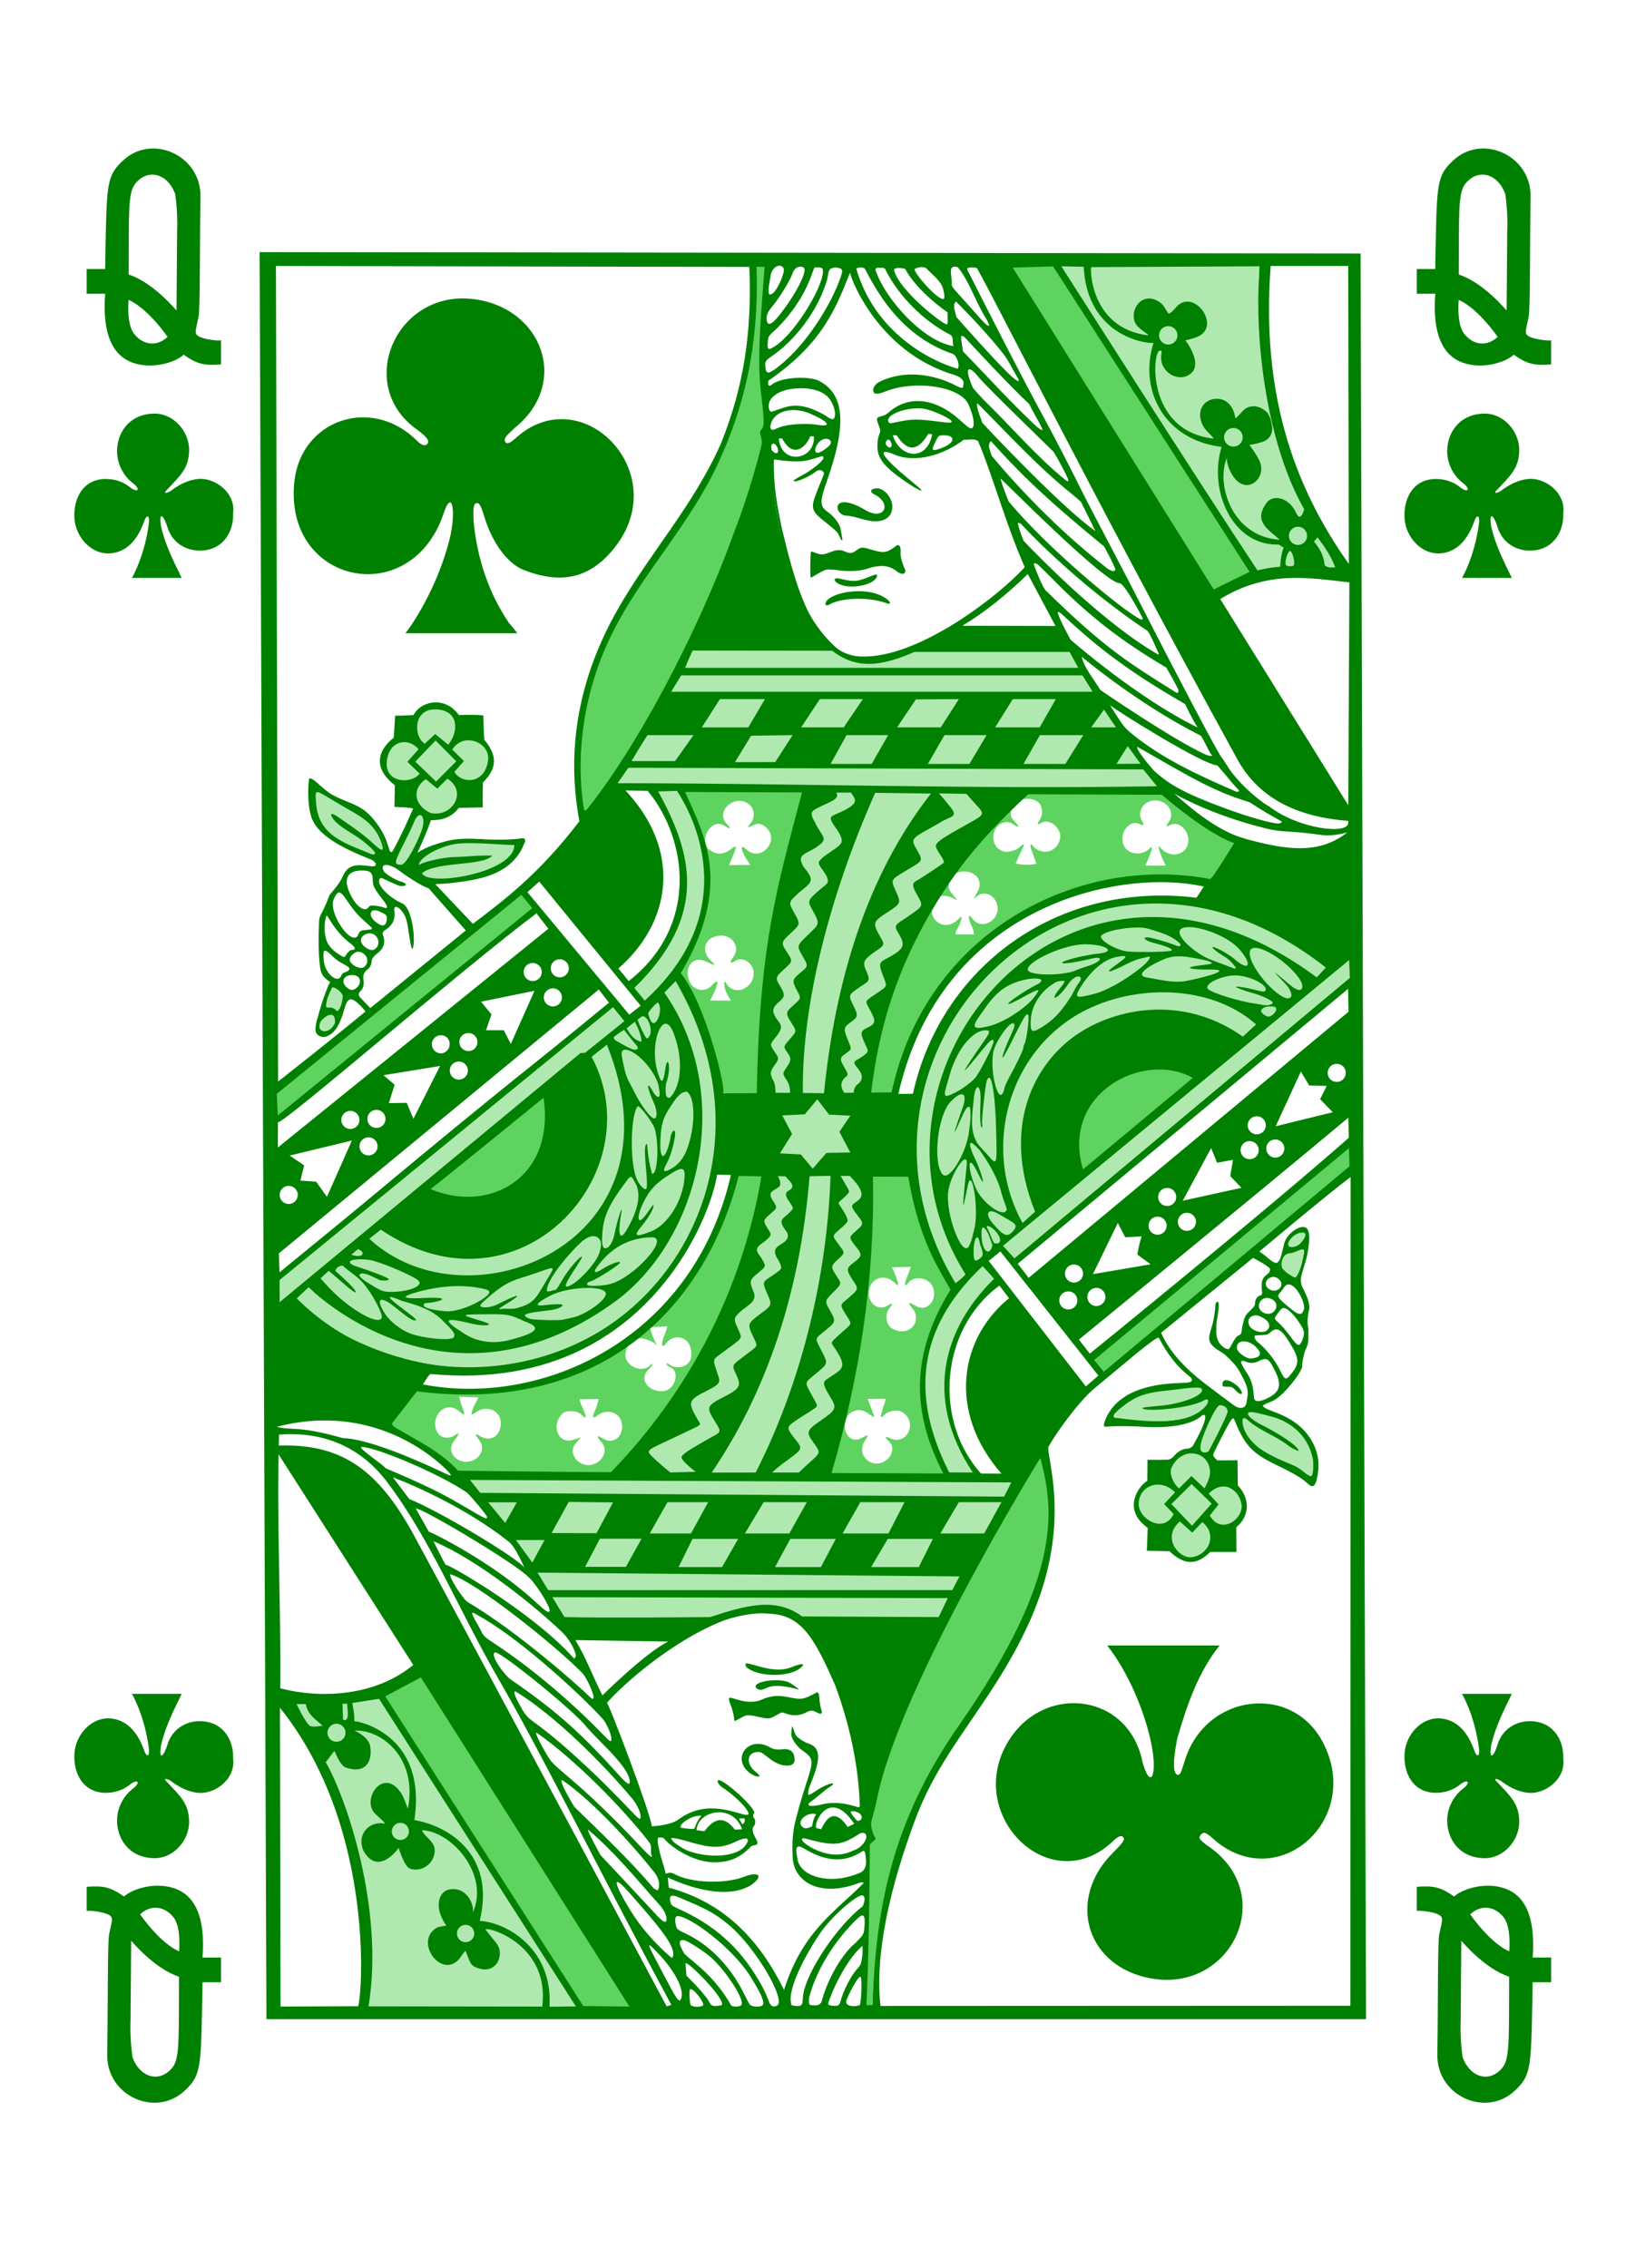 <?xml version="1.0" encoding="UTF-8" standalone="no"?>
<!-- Created with Inkscape (http://www.inkscape.org/) -->

<svg
   xmlns:dc="http://purl.org/dc/elements/1.1/"
   xmlns:cc="http://creativecommons.org/ns#"
   xmlns:rdf="http://www.w3.org/1999/02/22-rdf-syntax-ns#"
   xmlns:svg="http://www.w3.org/2000/svg"
   xmlns="http://www.w3.org/2000/svg"
   xmlns:sodipodi="http://sodipodi.sourceforge.net/DTD/sodipodi-0.dtd"
   xmlns:inkscape="http://www.inkscape.org/namespaces/inkscape"
   width="224.25"
   height="312.781"
   id="svg18947"
   version="1.1"
   inkscape:version="0.48.3.1 r9886"
   sodipodi:docname="12-Club12.svg">
  <defs
     id="defs18949" />
  <sodipodi:namedview
     id="base"
     pagecolor="#ffffff"
     bordercolor="#666666"
     borderopacity="1.0"
     inkscape:pageopacity="0.0"
     inkscape:pageshadow="2"
     inkscape:zoom="17.211709"
     inkscape:cx="102.3061"
     inkscape:cy="156.39063"
     inkscape:document-units="px"
     inkscape:current-layer="g10635"
     showgrid="false"
     fit-margin-top="0"
     fit-margin-left="0"
     fit-margin-right="0"
     fit-margin-bottom="0"
     inkscape:window-width="1517"
     inkscape:window-height="1389"
     inkscape:window-x="138"
     inkscape:window-y="116"
     inkscape:window-maximized="0"
     inkscape:snap-global="true"
     inkscape:snap-bbox="true"
     inkscape:bbox-paths="true"
     inkscape:bbox-nodes="true"
     inkscape:snap-bbox-edge-midpoints="true"
     inkscape:snap-bbox-midpoints="true"
     inkscape:snap-object-midpoints="true"
     inkscape:snap-center="true" />
  <g
     inkscape:label="Layer 1"
     inkscape:groupmode="layer"
     id="layer1"
     transform="translate(-247.874,-381.686)">
    <g
       style="display:inline"
       id="g10635"
       transform="translate(267.498,-2941.355)"
       inkscape:export-filename="C:\Users\MXY\Documents\SVG Deck(4-19-2011)\Finalized\Colorized - SVG_Vector_Playing_Cards_Version_1.3\COMBINED TEST.png"
       inkscape:export-xdpi="70"
       inkscape:export-ydpi="70">
      <path
         inkscape:connector-curvature="0"
         id="path3391-4"
         d="m 99.796,3599.71 c 0.511,-7.532 0.072,-15.618 0.416,-21.748 -0.233,-0.432 0.606,-1.622 0.651,-1.622 -0.499,-0.911 -0.667,-3.244 -0.036,-5.314 4.93,-18.784 13.858,-33.402 23.054,-47.034 7.478,22.529 -16.004,38.334 -20.942,58.02 -1.647,6.817 -1.4,11.576 -2.032,17.734 z m -39.041,0.287 -27.935,-43.153 6.067,-2.953 28.714,45.955 z m 36.133,-79.942 c 0.247,1.239 1.221,1.904 2.256,1.337 1.013,-0.555 1.13,-0.593 0.5,0.384 -1.392,2.157 1.428,4.244 3.237,2.394 0.643,-0.658 0.751,-1.728 0.167,-2.272 -0.66,-0.614 -0.803,-0.932 0.17,-0.464 2.444,0.99 3.791,-2.546 1.422,-3.735 -0.61,-0.306 -1.8,-0.034 -2.248,0.432 -0.541,0.564 -0.617,0.366 -0.473,-0.071 0.086,-0.259 0.146,-0.678 0.349,-1.179 0.16,-0.393 0.274,-0.928 0.274,-0.928 l -2.497,0.027 c 0,0 0.202,0.572 0.406,1.054 0.192,0.453 0.265,0.792 0.359,0.98 0.337,0.679 -0.067,0.427 -0.742,-0.074 -0.954,-0.709 -2.149,-0.51 -2.829,0.423 -0.251,0.548 -0.46,1.119 -0.351,1.693 z m 3.606,-35.108 5.37,-0.16 5.905,16.296 c -4.726,7.846 -6.001,16.696 -0.502,25.666 l -17.029,0.028 c 3.994,-13.516 4.611,-27.853 6.256,-41.83 z m 5.615,21.203 c 0.721,-0.644 0.813,-1.813 0.156,-2.592 -0.826,-0.98 -0.636,-1.03 0.471,-0.39 1.598,0.923 3.127,-1.074 2.184,-2.84 -0.599,-1.122 -2.536,-1.37 -3.277,-0.373 -0.617,0.831 -0.549,0.07 -0.074,-1.035 0.175,-0.406 0.425,-1.169 0.425,-1.169 l -2.602,0.053 c 0,0 0.336,0.737 0.515,1.21 0.475,1.255 0.494,1.653 -0.238,0.846 -1.588,-1.335 -3.451,-0.367 -3.468,1.549 0.016,1.474 1.352,2.42 2.521,1.731 0.711,-0.418 1.029,-0.519 0.229,0.442 -0.552,0.916 -0.354,2.083 0.375,2.631 0.998,0.603 2.067,0.569 2.782,-0.064 z m -35.973,5.078 c 0.209,-0.154 0.286,-0.053 0.158,0.155 -0.109,0.177 -0.389,0.429 -0.629,0.695 -1.214,1.351 0.357,3.068 2.315,2.802 1.333,-0.181 2.115,-2.277 1.13,-3.104 -0.319,-0.213 -0.569,-0.254 -0.811,-0.545 -0.019,-0.116 0.035,-0.195 0.153,-0.149 0.174,0.072 0.529,0.359 0.708,0.408 1.238,0.336 2.173,-0.176 2.488,-1.05 0.199,-1.011 0.009,-2.097 -0.819,-2.664 -0.768,-0.515 -1.903,-0.368 -2.565,0.511 -0.677,0.899 -0.771,0.044 -0.217,-1.198 0.208,-0.465 0.35,-1.127 0.35,-1.127 l -2.392,0.127 c 0,0 0.127,0.515 0.338,1.107 0.532,1.351 0.912,1.739 0.234,1.04 -2.923,-1.721 -3.893,0.619 -3.941,1.55 -0.09,1.752 2.461,2.746 3.501,1.443 z m 11.699,-26.43 4.317,0.015 c -3.255,17.306 -9.925,31.803 -21.148,41.78 l -21.12,-0.065 -10.177,-7.115 3.93,-5.104 c 26.812,2.762 38.23,-10.531 44.197,-29.51 z m -19.431,40.12 c 1.264,-0.557 1.789,-1.988 0.953,-2.949 -0.756,-0.868 -0.833,-1.139 0.328,-0.463 1.554,0.905 3.055,-0.901 2.293,-2.669 -0.474,-1.1 -1.968,-1.44 -3.044,-0.693 -0.945,0.705 -0.927,0.39 -0.433,-0.723 0.245,-0.551 0.433,-1.434 0.433,-1.434 l -2.646,0.037 c 0,0 0.191,0.629 0.384,1.061 0.441,0.99 0.601,1.444 0.396,1.447 -0.099,10e-4 -0.426,-0.301 -0.618,-0.477 -0.527,-0.484 -1.967,-0.576 -2.502,-0.065 -1.584,1.511 -0.692,4.154 1.323,3.666 1.301,-0.315 1.599,-0.809 0.521,0.414 -1.329,1.508 0.729,3.677 2.611,2.847 z m -16.692,-0.525 c 1.094,-0.516 1.46,-1.778 0.848,-2.592 -0.617,-0.82 -0.921,-1.349 0.175,-0.61 1.458,0.733 2.732,-0.241 2.713,-1.899 -0.019,-1.737 -1.97,-2.547 -3.404,-1.501 -0.242,0.177 -0.541,0.336 -0.594,0.336 -0.175,0 0.143,-0.938 0.492,-1.552 0.151,-0.267 0.418,-0.81 0.418,-0.81 l -2.647,-0.101 c 0,0 0.148,0.721 0.356,1.276 0.422,1.127 0.525,1.502 -0.214,0.863 -1.99,-1.86 -4.113,0.509 -3.275,2.554 0.443,1.151 1.801,1.151 2.603,0.576 0.727,-0.564 0.355,0.184 -0.143,0.779 -1.359,1.622 0.634,3.637 2.672,2.684 z m 120.847,-43.391 0.139,3.201 -34.196,28.497 -1.434,-2.196 z m -127.188,5.993 c 4.924,-3.503 10.4,-9.794 15.806,-13.072 3.949,9.076 -5.314,17.974 -15.806,13.072 z m 90.36,-2.296 c -4.952,-17.002 18.439,-15.87 15.502,-12.259 z m -111.161,-11.107 33.852,-27.598 1.538,2.32 -35.712,29.256 z m 92.733,-27.839 c 0.095,0.288 1.119,1.388 1.121,1.488 -0.293,-0.218 -2.031,-1.192 -2.88,-0.245 -0.296,0.347 -0.673,1.176 -0.633,2.034 0.356,1.537 2.105,2.08 3.348,1.027 0.358,-0.303 0.665,-0.67 0.738,-0.541 0.063,0.113 -0.132,0.641 -0.292,1.059 -0.184,0.43 -0.866,1.333 -0.371,1.332 l 2.404,-0.01 c 0,0 -0.088,-0.563 -0.376,-1.186 -0.538,-1.164 -0.515,-1.797 0.134,-0.958 1.263,1.633 3.711,0.272 3.455,-1.687 -0.185,-1.414 -1.616,-2.223 -2.669,-1.548 -0.115,0.074 -0.453,0.408 -0.501,0.411 -0.129,0.01 0.224,-0.533 0.457,-0.981 0.776,-1.487 -0.382,-2.863 -2.154,-2.715 -0.572,0.048 -1.199,0.408 -1.202,0.46 -0.666,0.537 -0.775,1.464 -0.579,2.056 z m 29.227,-13.845 c 3.387,3.115 6.774,5.399 10.161,7.394 l -3.196,5.046 c -21.661,-2.005 -37.413,6.559 -43.986,29.776 l -3.571,0.687 c 1.343,-14.483 6.197,-28.845 20.545,-42.879 z m -20.759,3.466 c 0.01,0.686 1.267,1.503 0.986,1.692 -0.129,0.068 -0.88,-0.585 -1.225,-0.622 -2.501,-0.266 -3.019,3.623 -0.541,4.059 0.488,0.086 1.494,-0.217 1.793,-0.462 0.397,-0.326 0.672,-0.594 0.753,-0.564 0.152,0.055 -0.194,0.749 -0.466,1.262 -0.253,0.477 -0.605,1.412 -0.605,1.412 0.991,0.179 1.948,0.22 2.843,0.013 0,0 -0.258,-0.812 -0.513,-1.431 -0.327,-0.791 -0.396,-1.293 -0.176,-1.24 0.095,0.023 0.202,0.27 0.401,0.441 1.232,1.057 3.039,0.606 3.514,-1.046 0.447,-1.553 -1.412,-3.151 -2.706,-2.283 -0.452,0.303 -0.453,0.075 0,-0.605 0.412,-0.622 0.311,-1.564 -0.063,-2.124 -1.359,-1.442 -4.054,-0.411 -3.992,1.498 z m 20.415,4.605 c -0.068,-0.346 0.02,-0.248 0.384,0.132 1.14,1.187 3.103,1.003 3.603,-0.57 0.499,-1.57 -1.025,-3.366 -2.353,-2.749 -0.691,0.321 -0.703,0.207 -0.308,-0.307 1.018,-1.325 -0.104,-3.071 -1.852,-3.052 -1.596,0.018 -2.538,1.555 -1.761,2.875 0.318,0.541 0.215,0.656 -0.345,0.385 -1.633,-0.792 -3.157,1.792 -1.96,3.326 0.703,0.901 2.331,0.996 3.262,0.101 0.496,-0.476 0.491,-0.248 0.131,0.737 -0.313,0.858 -0.661,1.552 -0.661,1.552 l 2.826,0.025 c 0,0 -0.755,-1.434 -0.967,-2.454 z m -60.522,34.728 c 0,0 -4.195,-11.677 -5.632,-17.274 3.109,-7.447 7.364,-14.662 0.211,-25.384 l 17.384,-0.048 c -5.371,12.177 -5.485,42.91 -6.747,42.985 z m 1.525,-13.667 c 0,0 -0.858,-1.181 -0.911,-2.137 -0.103,-0.614 0.055,-0.651 0.374,-0.026 1.549,1.712 3.644,0.059 3.654,-1.457 0.178,-1.387 -1.444,-2.575 -2.486,-1.883 -0.73,0.485 -0.928,0.346 -0.277,-0.557 0.917,-1.272 -0.082,-2.928 -1.722,-2.909 -2.134,0.024 -2.951,2.017 -1.421,3.44 1.13,1.051 0.077,0.43 -0.821,0.054 -1.747,-0.732 -2.892,1.047 -2.109,2.842 0.541,1.239 2.129,1.562 3.06,0.559 0.51,-0.549 0.982,-0.872 0.705,-0.041 -0.145,0.672 -0.925,2.096 -0.925,2.096 z m 2.691,-18.716 c 0,0 -1.029,-1.29 -1.207,-2.261 -0.061,-0.357 0.193,-0.267 0.777,0.235 1.87,1.606 4.44,-1.273 2.697,-3.032 -0.599,-0.604 -1.208,-0.779 -1.908,-0.414 -0.873,0.456 -0.803,0.235 -0.367,-0.237 0.639,-0.692 0.591,-1.953 -0.096,-2.566 -1.902,-1.695 -4.911,0.831 -3.144,2.642 0.769,0.788 0.405,0.686 -0.442,0.18 -1.602,-0.958 -3.375,1.667 -2.172,3.208 1.426,1.205 2.495,0.612 3.481,-0.145 0.214,-0.113 0.399,-0.164 0.401,-0.071 0,0.174 -0.985,2.497 -0.985,2.497 z m -22.801,-7.275 c -1.06,-0.07 -1.819,-9.982 -0.522,-13.12 2.764,-13.238 11.201,-22.879 16.452,-30.988 8.424,-12.075 7.377,-32.132 7.735,-31.332 l 1.195,0.139 c 0,0 -0.924,11.758 -0.402,17.07 0.544,4.671 0.424,4.961 0.09,5.424 -0.088,0.435 0.043,1.708 -0.052,2.146 -3.749,17.295 -12.696,35.078 -21.936,48.503 z m 86.617,-30.212 -28.449,-44.857 6.836,-0.615 c 2.537,4.02 27.251,42.348 27.251,42.348 z"
         style="fill:#5fd35f;fill-opacity:1"
         sodipodi:nodetypes="ccccccccccccccssssccsssccssscccccccccsssscccccsccccscsscccsccsscccccscccccccccscsccssccsssscccscsccscccsscccccccccccccccccccsscccssssssscscccscccccccsssccsssssscccssscsssssscccsssccccccccccssssssscccccssssssscccccccccccccsccccccc" />
      <path
         inkscape:connector-curvature="0"
         id="path3395-8"
         d="m 30.558,3600.797 c 3.235,-11.86 -5.529,-39.442 -11.007,-43.046 6.424,-0.271 14.15,-0.155 13.906,-0.756 0,0 27.316,42.963 27.093,43.191 -0.21,0.215 -29.992,0.611 -29.992,0.611 z m 110.712,-67.285 c -6.62,-0.941 -4.009,-6.436 0.247,-7.006 -0.554,0.092 0.456,-2.732 3.889,-3.874 0.78,-1.414 1.391,-3.828 2.105,-4.949 -2.058,0.669 -4.558,2.407 -13.906,1.037 0.814,-4.43 9.756,-5.185 12.981,-4.5 1.862,0.433 3.7,3.207 4.266,3.265 5.74,-0.956 13.042,4.236 10.833,9.507 -0.342,0.751 -1.215,-0.892 -3.148,-1.593 -6.245,-2.264 -6.682,-5.644 -8.118,-7.157 -0.522,-0.098 -3.284,5.367 -3.284,5.367 l 0.862,3.712 c 1.498,-0.137 8.154,3.976 -0.133,6.762 -2.291,7.897 -6.607,2.324 -6.594,-0.571 z m 15.687,-35.265 c -0.354,-0.359 0.279,-2.818 1.119,-4.232 0.454,-0.764 1.503,-1.276 2.118,-1.169 1.096,0.192 0.925,1.785 -0.527,6.45 -0.061,0.673 -1.542,0.744 -2.71,-1.049 z M 25.128,3465.586 c -1.817,-0.01 -0.187,-4.946 0.93,-6.514 0.367,-0.487 1.817,0.551 1.891,1.266 0.134,1.282 -1.835,5.757 -2.821,5.248 z m -1.289,-33.589 c 2.217,0.535 5.717,2.767 7.389,3.991 2.08,1.552 1.512,4.599 3.176,4.869 1.124,-0.556 3.185,-5.545 3.185,-5.545 0,0 0.517,-2.563 -0.948,-3.353 -3.647,-1.964 -3.582,-4.086 -3.35,-4.275 1.082,-2.803 3.235,-2.304 4.398,-2.461 0.025,-1.535 -0.026,-4.775 3.151,-4.441 2.778,0.263 3.052,4.232 1.884,4.269 -0.023,-0.067 5.254,-0.757 5.202,2.723 -0.029,1.887 -3.158,4.301 -4.132,3.424 0,0 0.522,3.761 -4.206,5.051 -1.104,1.124 -2.006,5.905 -2.006,5.481 2.851,-2.573 7.315,-3.176 14.359,-2.252 -4.364,8.09 -16.429,4.304 -17.373,2.739 -6.071,-1.831 -11.765,-4.216 -10.728,-10.22 z m 51.973,-19.39 c 6.421,0.583 13.446,-1.432 18.786,-0.365 0.608,0.083 1.269,0.983 1.635,1.183 2.761,1.506 5.649,1.038 10.092,-0.643 1.097,-0.415 21.457,-0.257 21.457,-0.257 4.638,6.85 12.883,19.738 13.062,19.301 0,0 -11.286,-0.128 -16.486,0.18 -3.656,0.216 -1.507,0.715 -4.045,0.825 -17.791,13.362 -21.178,42.237 -21.178,42.237 0,0 5.654,-1.488 7.132,0.073 6.994,-20.46 20.273,-29.802 38.79,-27.972 8.557,0.845 18.767,9.26 18.767,9.26 l -18.312,14.902 c -14.186,-7.156 -20.264,13.936 -15.96,13.989 l 36.875,-30.143 c 0,0 0.631,2.461 0.568,2.544 -2.628,3.446 -46.591,39.13 -46.591,39.13 l -1.93,-2.132 c 0,0 -1.213,1.077 -1.851,1.793 -0.063,1.169 0.349,2.16 1.235,3.075 -8.709,6.989 -8.997,19.811 -2.577,26.811 0,0 -2.847,0.202 -3.146,0.253 -3.618,0.619 -7.36,-17.22 -0.188,-25.521 -3.618,-7.095 -5.847,-16.748 -6.301,-17.196 0.097,1.137 -5.711,0.759 -5.711,0.759 -0.443,14.418 -1.948,28.557 -5.413,42.18 l 26.681,0.574 -11.358,19.711 c 0,0 -12.745,-0.319 -18.236,-0.703 -5.733,-3.336 -9.038,-0.8 -14.418,0.435 -7.657,0.225 -18.927,-0.131 -18.927,-0.028 -3.823,-7.591 -7.931,-13.174 -13.514,-19.681 -0.709,-1.182 22.663,-0.452 22.663,-0.452 0,0 11.683,-17.673 13.811,-22.665 1.661,-3.896 5.387,-18.078 5.387,-18.078 0.172,0.739 -2.122,-3.688 -7.465,-3.588 -4.418,29.368 -39.317,39.261 -60.317,20.359 l -0.196,-3.415 46.277,-37.536 2.056,2.377 c -0.442,-0.354 -28.41,22.919 -27.945,22.772 8.289,4.338 17.88,0.827 16.765,-13.415 6.567,-4.747 12.382,-10.278 18.1,-15.923 0.123,-0.221 6.379,14.038 6.226,16.782 3.599,-1.209 5.73,1.325 5.662,0.892 -1.294,-8.245 5.927,-39.51 6.065,-43.104 -4.011,-0.323 -9.329,-0.175 -17.669,-0.506 6.699,12.967 4.372,21.751 -4.992,29.739 l -1.959,-2.461 c 0.795,0.443 13.678,-10.706 3.305,-27.362 -0.475,0.04 -5.467,-0.451 -5.467,-0.451 0,0 10.235,-16.239 10.753,-18.537 z m 49.723,-53.59 c 0,0 29.207,-0.702 29.216,0.154 -0.932,15.691 2.725,30.005 11.552,43.243 0,0 -12.936,-0.459 -12.7,-0.296 z"
         style="fill:#afe9af;fill-opacity:1"
         sodipodi:nodetypes="cccccccccccccsccccccssccccsccccccccccsccccccccssccscccsccccscccccsccccccccccccccccccccccscccccccccccc" />
      <path
         style="fill:#008000;fill-opacity:1"
         d="m 168.02,3357.999 -151.838,-0.186 0.942,243.701 151.651,0 z m -13.888,0.966 c -0.012,-0.013 -1.957,25.78 11.501,42.675 -8.221,-1.246 -12.929,0.014 -17.715,3.397 l 0.655,0.674 c 6.593,-4.051 12.177,-2.985 17.901,-2.354 l -0.156,33.185 c -0.041,1.611 -6.689,0.892 -10.892,-2.269 -1.996,-1.178 -4.571,-3.653 -5.725,-5.509 -0.351,-0.565 -0.72,-1.123 -0.822,-1.24 -0.386,-0.445 -2.784,-4.911 -7.185,-13.368 -2.238,-4.3 -5.196,-10.166 -7.599,-14.712 -1.555,-2.943 -4.447,-8.504 -4.651,-8.947 -0.425,-0.924 -3.574,-7.067 -4.799,-9.302 -3.237,-5.904 -8.463,-16.205 -10.328,-19.897 -0.412,-0.958 -1.039,-1.4 0.084,-1.368 0.249,0.01 0.498,0.022 0.641,0.055 0.198,0.099 0.438,-0.339 0.438,-0.339 z m -135.202,139.544 -0.096,-2.609 44.126,-36.393 1.408,1.812 z m 42.635,-63.746 c -0.177,0.066 -0.371,0.132 -0.583,0.2 -1.134,-5.053 -0.488,-11.805 0.849,-16.881 1.946,-7.046 5.581,-12.698 9.627,-18.377 9.25,-12.969 13.347,-22.746 13.181,-40.168 l 1.322,0.141 c -0.056,2.752 -0.42,4.822 -0.526,8.483 -0.166,3.924 -0.1,6.907 0.317,10.738 0.205,1.883 0.328,3.103 0.011,3.348 -0.151,0.123 -0.288,0.774 -0.149,1.014 -0.022,0.522 -0.093,1.566 -0.093,1.566 -2.119,10.373 -13.48,36.969 -23.956,49.937 z m 5.518,23.58 -2.338,-2.869 c 0,0 -1.799,-1.45 -0.182,-3.089 4.672,-4.737 4.703,-10.758 0.187,-16.174 -0.304,-0.688 1.403,-4.161 1.403,-4.161 l 3.555,0.059 c 5.546,6.747 7.058,18.668 -2.625,26.234 z m 3.267,-26.776 c 0.111,-0.462 -5.269,-0.283 -5.269,-0.283 3.341,-4.981 6.183,-10.104 8.976,-15.241 4.332,-7.775 10.339,-21.398 12.222,-31.271 1.402,11.549 3.441,28.69 13.324,29.366 3.24,0.222 6.993,-1.999 7.605,-1.631 l 20.531,-0.163 c 4.211,8.537 8.734,14.037 14.09,19.876 3.849,2.195 8.544,3.932 13.081,5.06 2.577,0.64 2.825,0.214 7.909,0.939 1.342,0.191 3.386,-0.376 3.366,-0.376 -4.062,3.204 -8.748,2.296 -13.908,0.924 -0.289,-0.077 -0.592,-0.166 -0.893,-0.273 l -3.897,5.862 c -8.674,-2.056 -36.519,-0.6 -43.86,29.675 0,0 0.755,0.385 0.578,0.176 5.83,-26.278 30.457,-31.517 42.197,-28.899 l -1.009,1.541 c -19.481,-2.382 -35.342,9.802 -39.119,27.08 l 0.376,0.341 c 7.31,-26.123 38.04,-35.788 57.092,-17.681 l 3.495,-2.474 -0.113,3.349 -46.841,39.245 -1.874,-1.937 c 0,0 -0.33,0.25 -0.703,0.561 -1.208,1.006 -1.685,1.252 -1.347,1.813 0.339,0.562 1.653,1.827 1.71,1.968 -7.769,6.331 -10.234,18.54 -2.852,27.09 0.824,0.906 0.674,1.149 0.523,0.129 -6.622,-7.207 -5.783,-19.952 2.473,-25.992 l 1.664,2.18 c -3.635,7.982 -5.574,20.431 3.985,21.509 3.425,9.177 -0.515,20.051 -4.913,27.34 -4.661,8.397 -10.309,15.377 -13.835,24.523 -1.713,3.816 -4.44,15.136 -4.297,23.786 l -1.028,-0.01 c 0,-3.53 0.235,-7.715 0.263,-10.391 0.144,-13.045 0.125,-12.271 0.418,-12.602 0.097,-0.11 0.371,-0.226 0.397,-0.317 0.039,-0.137 -0.213,-0.408 -0.313,-0.726 -0.102,-0.327 -0.275,-0.901 -0.257,-1.384 0.017,-0.483 0.47,-1.188 0.384,-1.345 -2.056,-7.199 -2.225,-20.137 -8.862,-26.08 -3.255,-2.795 -7.578,-2.908 -13.176,-0.615 -12.355,0.022 -10.524,0.657 -20.501,0.087 -4.128,-7.557 -9.134,-14.917 -14.55,-20.375 -2.532,-2.823 -6.051,-4.37 -9.361,-6.416 1.327,-2.518 2.833,-4.359 4.479,-5.554 0.342,-0.487 0.574,-1.012 1.016,-1.425 33.643,3.232 40.94,-29.35 39.404,-28.521 l -0.298,0.258 c -9.198,33.57 -41.931,32.348 -58.386,17.834 0,0 -2.324,2.019 -2.332,-0.197 -0.009,-2.014 0.728,-2.598 0.728,-2.598 l 46.183,-37.659 c 0.844,0.537 1.754,2.327 2.132,2.127 0.851,-0.452 2.104,-1.36 2.066,-1.901 -0.029,-0.416 -1.689,-3.029 -1.689,-3.029 12.355,-12.791 6.782,-18.505 2.816,-27.27 z m 17.507,-71.888 c 0.222,0 0.432,0.104 0.589,0.35 0.281,0.444 -0.84,3.039 -1.532,3.496 -0.655,0.433 -0.703,-0.07 -0.229,-2.579 0.139,-0.736 0.683,-1.264 1.173,-1.267 z m 67.763,0.045 10.699,0 0.079,41.083 c -7.994,-11.236 -12.043,-24.175 -10.777,-41.083 z m -64.892,0.099 c 0.267,-0.012 0.503,0.062 0.58,0.256 0.274,0.692 -1.294,3.684 -3.235,6.165 -1.007,1.287 -1.515,1.66 -1.829,1.353 -0.265,-0.586 -0.257,-1.267 0.67,-2.337 0.764,-0.882 2.066,-2.944 2.602,-4.099 0.231,-0.677 0.462,-1.289 1.213,-1.338 z m 10.984,0.147 c 0.312,0 0.632,0 0.722,0.145 1.867,3.808 5.384,7.245 8.983,9.081 0.525,0.298 0.277,1.045 0.454,1.57 -4.042,-0.601 -9.348,-6.327 -10.767,-10.507 -0.01,-0.303 0.296,-0.292 0.608,-0.289 z m 6.321,0 c 0.804,0.817 2.07,1.804 2.355,2.737 0.175,0.572 0.303,1.228 0.18,1.537 -0.702,0.439 -4.192,-3.61 -4.058,-4.083 0.444,-0.292 1.001,-0.353 1.523,-0.19 z M 92.898,3359.912 c 0.343,0.013 0.867,-0.01 0.944,0.252 0.436,1.766 -3.597,8.646 -6.538,10.596 -1.045,0.693 -1.113,0.511 -1.029,-0.652 0.056,-0.781 0.131,-0.719 1.204,-1.744 1.532,-1.463 3.205,-3.72 4.125,-5.72 1.18,-2.565 0.892,-2.726 1.294,-2.732 z m 2.737,0.027 c 0.384,6e-4 0.741,0.131 0.84,0.301 0.134,0.231 -0.046,0.606 -0.171,1.07 -1.328,3.76 -4.631,9.171 -8.511,12.245 -1.508,1.163 -1.764,1.156 -1.874,-0.045 -0.064,-0.698 0.257,-0.901 0.966,-1.393 3.291,-2.282 6.249,-6.242 7.5,-10.286 0.244,-0.788 0.151,-1.495 0.58,-1.734 0.199,-0.111 0.439,-0.158 0.67,-0.157 z m 20.423,6.516 c 0.157,0.27 1.287,2.035 0.364,1.371 -0.379,-0.311 -1.066,-1.093 -2.161,-2.337 -2.59,-2.941 -2.668,-2.758 -2.617,-3.49 0.026,-0.953 -0.656,-2.517 0.817,-2.112 1.448,1.701 2.358,4.445 3.598,6.568 z m -11.791,-6.457 c 0.293,-0.01 0.641,0.049 0.93,0.108 1.705,3.206 5.868,6.021 5.852,6.006 0,0 0.105,1.395 -0.046,1.642 -0.086,0.43 -6.612,-4.528 -7.338,-7.495 0.069,-0.191 0.308,-0.256 0.602,-0.261 z m -4.644,0.059 c 1.532,2.814 4.693,9.202 12.121,11.782 0.534,0.117 1.103,1.636 0.694,2.055 -4.073,-1.181 -11.46,-5.168 -13.969,-13.798 0.244,-0.23 0.894,-0.194 1.154,-0.039 z m -1.995,0.547 c -0.255,0.01 3.507,10.861 14.224,14.098 0.927,0.291 1.47,0.692 1.411,1.24 -0.074,0.691 -0.052,0.777 -1.083,0.261 -2.924,-1.527 -7.091,-2.242 -10.571,-0.474 -0.543,0.276 -1.094,1.029 -0.657,1.503 0.25,0.241 0.864,0.062 1.647,-0.243 4.051,-1.577 10.251,-0.649 11.346,1.829 0.778,1.759 0.91,3.056 0.485,3.271 -0.324,0.165 -0.874,-0.426 -1.842,-1.276 -3.082,-2.704 -6.767,-3.456 -9.697,-0.858 -0.634,0.562 -1.262,0.465 -1.483,0.697 -0.215,0.225 0.04,0.729 0.22,1.222 0.188,0.516 0.197,0.656 0.01,1.092 -0.257,0.596 -0.266,1.36 -0.238,1.928 0.069,1.385 0.986,2.577 3.622,4.404 2.053,1.423 3.659,2.222 1.159,0.198 -4.314,-3.494 -5.097,-4.918 -2.301,-3.707 2.792,1.122 6.664,0 9.405,-2.094 0.933,-0.016 1.489,-0.178 1.98,0.18 2.045,4.8 3.717,11.188 6.435,17.38 -3.246,3.668 -14.548,12.65 -22.607,12.329 -6.958,-0.277 -9.415,-11.665 -10.954,-17.959 -0.518,-2.663 -1.109,-5.374 -1.038,-9.135 0,0 0.126,-0.101 0.306,-0.067 1.167,0.22 3.173,0.373 4.192,0.135 1.852,-0.433 2.224,-0.763 2.332,-0.49 0.128,0.322 -0.643,1.046 -1.991,1.968 -0.586,0.401 -2.292,1.223 -2.112,1.343 0.408,0.273 2.472,-0.826 2.818,-1.119 0.54,-0.457 0.91,-0.486 1.168,-0.234 0.303,0.296 0.365,-0.019 -0.634,2.458 -1.1,2.73 -0.995,2.978 1.15,4.66 0.746,0.585 1.428,1.169 1.591,1.424 0.206,0.335 0.345,0.731 0.44,0.858 0.363,0.485 0.14,-0.296 -0.076,-1.537 -0.25,-0.918 -1.15,-1.83 -1.788,-2.274 -1.171,-0.814 -0.99,-1.613 -0.02,-4.386 2.86,-8.178 2.13,-11.825 -1.018,-13.602 -1.42,-0.801 -5.394,-0.587 -6.647,0.46 -0.617,0.516 -0.533,-0.497 -0.434,-0.565 7.553,-5.191 9.324,-10.143 11.25,-14.919 z m 14.577,4.007 c 2.144,2.127 4.811,5.017 6.418,7.071 0.882,1.095 1.347,2.219 2.049,3.37 0.133,0.208 0.266,0.447 0.171,0.544 -0.035,0.042 -0.342,-0.137 -0.512,-0.265 -1.571,-1.184 -8.057,-8.569 -8.057,-8.569 -0.299,-1.213 -0.507,-1.626 -0.068,-2.15 z m 1.282,5.013 c 0,0 5.62,6.136 8.839,9.153 0.633,1.33 1.846,3.245 1.815,3.568 -0.013,0.143 -0.688,-0.378 -0.688,-0.378 -3.557,-3.277 -6.844,-6.961 -10.259,-10.452 0.032,0.018 -0.27,-1.445 -0.274,-2.035 0.078,-0.289 0.419,0.029 0.566,0.144 z m 12.191,15.727 c 0.756,1.23 1.308,2.332 1.672,3.056 0.6,1.145 0.399,1.178 -0.13,0.755 -4.021,-3.291 -7.388,-7.297 -11.175,-10.969 -0.492,-0.506 -1.474,-1.631 -1.474,-1.631 0.035,0.041 -1.234,-2.646 -0.437,-2.592 0.623,0.242 1.033,0.919 1.435,1.35 1.986,2.127 5.77,5.782 10.111,10.031 z m -35.077,-8.77 c 1.658,-0.049 3.292,0.379 4.116,1.396 0.75,0.925 1.053,2.389 0.637,2.815 -0.26,0.265 -1.181,-0.482 -1.181,-0.482 -3.905,-2.191 -5.25,-1.136 -7.369,-0.493 -0.302,0.092 -0.623,-0.723 -0.237,-1.529 0.778,-1.339 2.749,-1.668 4.034,-1.706 z m 24.575,2.075 c 4.177,4.188 8.421,8.841 12.941,12.443 0.633,0.54 1.068,0.887 1.357,1.177 0.597,1.183 1.969,3.999 1.969,3.999 -4.844,-3.387 -15.757,-15.063 -15.636,-14.986 0.109,0.054 -0.914,-2.137 -0.632,-2.633 z m -8.177,0.694 c 0.763,-0.01 1.599,0.232 2.259,0.494 2.105,0.835 3.429,1.725 1.249,1.428 -3.033,-0.413 -4.07,-0.434 -5.181,-0.256 -2.063,0.331 -2.224,0.561 -2.404,0.234 -0.473,-0.86 1.789,-1.878 4.077,-1.899 z m -17.221,0.246 c 0.76,0 1.587,0.163 2.395,0.517 2.573,1.125 3.026,1.858 0.836,1.505 -1.137,-0.183 -3.222,-0.164 -4.714,0.22 -0.473,0.122 -0.997,0.397 -1.119,0.436 -0.529,0.169 -0.676,-0.226 -0.449,-0.89 0.391,-1.146 1.599,-1.78 3.051,-1.788 z m 18.629,3.283 0.531,0.039 c -0.663,3.758 -4.417,3.392 -5.427,0.164 l 0.531,-0.011 c 1.977,3.087 3.455,1.271 4.365,-0.191 z m 2.091,0.195 c 1.734,-0.019 1.622,1.022 -0.184,1.721 -1.385,0.536 -1.541,0.439 -1.034,-0.598 0.487,-0.997 0.437,-1.115 1.218,-1.123 z m -17.871,0.135 c 0.169,3.386 -4.549,4.007 -4.838,0.314 l 0.449,-0.022 c 1.546,2.904 3.332,1.151 3.889,-0.292 z m 2.099,0.462 c 0.534,0.365 0.202,0.865 -0.957,1.573 -1.046,0.651 -1.315,-0.136 -0.453,-1.227 0.362,-0.352 0.956,-0.643 1.41,-0.345 z m 8.183,-0.01 c 0.206,-0.065 0.696,0.851 0.279,1.069 -0.248,0.13 -0.615,-0.244 -0.656,-0.521 -0.032,-0.219 0.106,-0.462 0.377,-0.548 z m 14.128,0.211 c 3.148,3.469 6.318,6.951 15.588,14.501 0,0 1.31,2.329 1.595,3.24 -0.225,0.278 -0.343,0.246 -0.993,-0.076 -6.046,-4.667 -11.666,-10.344 -16.069,-15.62 -0.209,-0.745 -0.675,-1.463 -0.121,-2.045 z m -30.017,0.346 c 0.357,-0.012 0.862,0.787 0.584,1.267 -0.23,0.18 -0.587,-0.1 -0.741,-0.319 -0.154,-0.218 -0.149,-0.618 -0.054,-0.795 0.056,-0.103 0.129,-0.15 0.211,-0.153 z m 31.334,4.803 c -0.025,-0.121 14.642,14.744 16.523,14.46 0.876,0.515 3.056,4.741 3.056,4.741 0.063,0.134 0.052,0.382 -0.301,0.207 -2.479,-1.227 -12.845,-9.828 -18.145,-16.231 -0.388,-0.932 -0.857,-2.117 -1.132,-3.177 z m -17.433,2.183 c 2.557,1.236 1.457,3.769 -1.242,2.158 -2.127,-1.293 -3.814,-1.41 -3.802,-0.292 0.009,0.473 0.585,1.08 1.146,1.074 1.052,0.068 2.004,0.453 3.038,0.678 1.612,0.346 2.817,-0.082 3.221,-1.06 0.685,-1.66 -0.944,-3.472 -2.016,-3.376 -1.073,0.096 -0.803,0.611 -0.345,0.818 z m 20.251,4.063 c -0.179,-0.157 7.293,8.03 17.48,14.793 0.395,0.456 1.379,2.818 1.537,3.136 -0.041,0.223 -0.265,0.01 -0.265,0.01 -5.145,-2.974 -11.936,-8.872 -18.37,-15.566 0,0 -0.619,-1.484 -0.809,-2.449 0.14,-0.065 0.292,0.02 0.427,0.081 z m -16.972,2.948 c -0.232,0.032 -0.542,0.382 -0.926,0.593 -0.783,0.431 -1.031,0.546 -2.957,-0.031 -1.045,-0.313 -1.214,-0.291 -1.838,0.171 -0.545,0.404 -0.848,0.47 -1.456,0.198 -1.094,-0.491 -1.602,-0.134 -2.615,0.22 -0.965,0.349 -1.297,-0.076 -2.166,-0.274 -0.115,0 -0.164,3.505 -0.049,3.617 0.04,0.039 0.904,-0.528 1.393,-0.777 0.842,-0.429 0.721,-0.361 1.95,-0.31 1.814,0.313 3.611,0.207 4.826,-0.27 1.512,-0.428 2.694,-0.348 3.739,0.508 0.634,0.52 1.476,0.435 0.984,-0.521 -0.17,-0.33 -0.554,-1.547 -0.508,-2 0.069,-0.677 -0.081,-1.11 -0.333,-1.123 -0.015,-9e-4 -0.029,0 -0.045,0 z m 19.376,2.732 c 3.439,3.298 7.68,8.331 17.655,14.164 0.52,0.911 1.222,2.12 1.667,3.065 0.041,0.262 -0.024,0.494 -0.279,0.404 -6.164,-3.907 -9.591,-5.805 -18.136,-14.226 -0.531,-0.854 -1.097,-2.307 -1.537,-3.491 0.093,-0.334 0.488,4e-4 0.629,0.086 z m -1.451,1.258 3.815,7.163 -12.847,-0.027 c 3.265,-1.946 6.381,-4.539 9.032,-7.136 z m -21.295,0.162 c -2.109,0.839 -2.428,1.013 -4.52,0.503 -1.219,-0.297 -0.885,0.41 -0.261,0.702 1.579,0.739 3.865,0.217 4.713,-0.367 0.559,-0.36 0.942,-1.185 0.068,-0.838 z m -2.166,2.211 c -2.209,0.031 -4.293,0.801 -4.449,1.698 -0.03,0.173 0.151,0.369 0.494,0.162 1.497,-0.901 5.214,-1.195 8.025,-0.18 0.455,0.165 0.534,-0.118 0.063,-0.508 -1.052,-0.869 -2.622,-1.194 -4.134,-1.173 z m 28.04,3.06 c 4.158,3.838 8.172,7.369 17.122,12.506 0.644,1.406 1.576,3.087 1.74,3.234 -8.388,-4.071 -17.529,-12.106 -17.529,-12.106 0,0 -1.439,-2.563 -1.769,-3.661 -0.029,-0.37 0.319,-0.066 0.436,0.027 z m 2.864,5.979 c 0,0 7.657,6.476 16.387,10.872 0.354,0.34 1.232,2.423 1.519,2.647 0.289,0.226 -0.346,0.225 -0.975,-0.099 -4.568,-2.104 -14.366,-8.839 -14.366,-8.839 -0.94,-1.54 -2.285,-3.142 -2.565,-4.581 z m -91.636,27.061 c 0.7,-1.498 1.415,-3.164 1.878,-4.523 2.085,0.022 3.109,-0.76 3.849,-1.7 1.056,-0.028 1.864,-0.025 3.303,-0.066 -0.048,-1.422 0.018,-3.436 0.018,-3.436 1.459,-1.502 2.448,-3.236 0.187,-5.89 0,0 -0.091,-1.237 -0.124,-3.346 -1.042,-0.166 -3.378,-0.059 -3.378,-0.059 -1.889,-2.658 -5.239,-1.988 -6.255,-0 0,0 -1.505,0.083 -2.538,0.087 -0.021,0.562 -0.199,3.054 -0.199,3.054 0,0 -4.403,3.003 0.165,6.542 l -0.062,2.973 c 0.855,0.068 1.468,0.011 2.583,0.225 0,0 -1.747,4.058 -2.896,5.983 -0.393,0.103 -0.299,-0.122 -0.774,-1.468 -0.572,-1.586 -1.864,-3.321 -2.961,-4.174 -1.486,-1.147 -3.52,-1.502 -4.938,-2.498 -1.368,-0.96 -2.333,-2.199 -2.768,-1.968 -0.142,0.482 -0.299,3.252 0.216,5.033 0.725,2.928 4.938,4.795 8.457,6.197 0.271,0.175 0.511,0.439 0.512,0.535 0.009,0.484 -0.463,0.335 -1.618,0.22 -1.745,-0.174 -2.466,0.303 -3.078,1.793 -0.183,0.367 -0.618,1 -0.971,1.42 -0.353,0.419 -0.721,0.828 -0.773,1.006 -0.051,0.178 -0.414,1.083 -0.773,1.838 -0.221,0.465 -0.589,0.953 -0.616,1.64 -0.082,2.099 -0.113,4.918 0.202,6.695 0.232,1.305 1.881,2.055 2.449,2.161 0.872,0.163 1.031,1.047 0.894,1.77 -0.672,3.568 -2.726,5.751 -3.384,4.579 -0.173,-0.308 -0.356,-1.766 -0.404,-1.748 -0.031,0.011 -0.344,1.24 -0.225,1.739 0.129,0.537 0.815,0.933 1.492,0.687 1.004,-0.364 1.794,-1.359 2.418,-3.622 0.255,-0.926 0.497,-1.443 0.93,-1.51 0.793,0.055 2.031,1.69 2.031,1.69 -4.121,3.434 -12.053,9.667 -12.053,9.667 l -0.296,-112.48 65.29,0.127 c 0.363,8.917 -0.719,16.419 -3.921,24.363 -3.795,8.557 -9.684,14.917 -14.189,22.792 -5.441,9.509 -7.182,19.372 -5.329,29.293 -5.559,7.276 -10.241,10.768 -14.687,14.149 0,0 -3.333,-3.504 -5.185,-5.465 0,0 0.781,-0.065 1.695,-0.102 4.224,-0.474 8.795,-1.072 10.56,-5.469 0.252,-0.489 0.146,-0.705 -0.153,-0.773 -3.307,0.459 -6.18,-0.01 -8.056,0.126 -4.586,0.324 -6.524,1.913 -6.524,1.913 z m 0.504,3.237 c 0,0 -5.307,-2.522 -5.7,-2.593 -2.313,-0.419 -7.892,-3.326 -8.834,-5.302 -0.123,-0.258 -0.431,-3.863 -0.53,-4.601 0.033,-0.235 0.128,-0.227 0.359,-0.059 0.596,0.411 2.908,1.917 3.761,2.332 3.525,1.712 4.889,2.932 5.752,5.509 0.217,0.646 0.443,1.318 0.571,1.456 0.282,0.305 0.401,0.279 0.755,0.01 1.51,-1.954 2.217,-3.582 2.916,-5.68 0.09,-0.234 0.287,-0.473 0.171,-0.811 -0.276,-0.926 -0.953,-2.126 -0.26,-3.032 -2.208,0.101 -4.322,-1.513 -4.052,-3.129 0.588,-2.995 1.86,-2.455 4.241,-2.892 -0.275,-6.927 6.208,-5.245 6.192,-0.42 7.123,0.6 3.757,7.186 -0.381,6.179 1.641,3.743 -3.289,5.147 -3.981,4.51 -0.278,1.209 -2.155,5.104 -2.555,6.262 5.278,-3.74 13.769,-2.08 14.999,-2.32 -3.066,6.412 -13.09,4.852 -13.423,4.583 z m 95.032,-23.61 c 1.34,1.032 12.705,8.139 14.802,8.3 0,0 1.004,1.127 1.833,2.152 0.772,0.955 1.057,1.106 1.146,1.299 0.088,0.192 -0.291,0.182 -0.355,0.175 -5.112,-2.222 -10.314,-4.561 -14.734,-8.255 -0.597,-0.506 -0.731,-0.737 -1.025,-1.123 -0.39,-0.515 -1.546,-2.356 -1.667,-2.548 z m 3.766,5.733 c 5.198,2.921 9.616,5.753 14.352,7.276 0.675,0.253 1.02,0.27 1.357,0.508 0.336,0.237 1.78,1.13 2.121,1.33 2.161,1.267 2.382,1.208 1.847,1.42 -0.593,0.235 -4.388,-0.873 -7.594,-2.058 -5.687,-2.103 -7.699,-3.295 -9.755,-5.15 -0.463,-0.48 -2.624,-3.064 -2.327,-3.326 z m -103.622,16.29 c 0.438,-0.01 1.139,0.263 1.869,0.822 0.781,0.599 2.699,1.853 3.492,2.193 0.405,0.174 0.532,0.218 0.532,0.218 l 5.111,5.802 -13.16,10.698 c 0,0 -1.068,-1.093 -1.408,-1.458 -0.321,-0.345 -0.229,-0.633 0.172,-1.024 0.322,-0.314 0.346,-0.996 0.292,-1.33 -0.08,-0.496 -0.067,-1.056 0.562,-1.519 0.507,-0.373 0.586,-1.028 0.562,-1.209 -0.019,-0.145 0.275,-0.623 0.714,-0.944 0.924,-0.673 1.202,-1.493 0.89,-2.458 -0.131,-0.404 -0.201,-0.51 0.328,-0.863 0.94,-0.627 1.174,-1.219 1.245,-2.135 0.011,-0.145 -0.028,-0.299 -0.049,-0.413 -0.185,-0.973 0.674,-0.727 1.379,0.494 0.385,0.666 0.494,1.758 0.688,3.002 0.227,1.466 0.383,1.865 0.463,1.658 0.456,-1.183 -0.082,-5.625 -1.433,-6.228 -1.976,-0.881 -3.627,-2.678 -3.132,-3.384 0.171,-0.244 0.202,-0.161 1.406,0.396 0.705,0.326 1.358,0.59 1.456,0.593 1.394,0.044 0.548,-0.553 0.094,-0.616 -0.546,-0.076 -2.177,-1.068 -2.368,-1.415 -0.318,-0.579 -0.142,-0.871 0.297,-0.881 z m -3.366,0.764 c 1.286,-0.014 1.532,0.33 1.546,1.438 0.009,0.653 0.252,1.156 1.276,2.458 0.418,0.531 0.697,0.938 0.67,1.146 -0.046,0.343 -0.169,-0.012 -1.586,-0.18 -0.503,-0.059 -0.759,-0.067 -0.935,0.193 -0.488,0.724 -1.521,-0.03 -2.157,-1.096 -1.516,-2.542 -0.981,-3.935 1.186,-3.959 z m 24.501,1.532 13.991,17.123 -1.578,1.225 -14.043,-16.89 z m -2.339,1.051 1.499,2.53 c 0,0 -4.335,3.704 -5.475,4.749 -9.21,7.458 -30.002,24.39 -30.002,24.39 l -0.28,-3.405 z m -25.254,0.458 c 0.273,0.01 0.586,0.353 1.029,1.029 0.384,0.586 1.207,1.762 2.085,2.57 1.705,1.571 1.87,1.428 0.485,1.577 -0.55,0.059 -0.73,-0.01 -1.065,0.831 -1.016,1.266 -4.014,-3.27 -3.312,-5.006 0.275,-0.678 0.504,-1.009 0.777,-1.002 z m 4.88,2.449 c 0.253,-0.012 0.586,0.083 0.975,0.319 0.743,0.305 0.792,0.482 0.67,1.191 -0.117,0.678 -0.634,0.854 -1.649,-0.041 -0.772,-0.727 -0.642,-1.438 0,-1.469 z m 22.331,0.419 1.644,2.122 -37.313,30.173 0.009,-3.473 c 0.91,0.117 24.836,-20.674 35.661,-28.823 z m -28.937,0.345 c 0.1,-0.021 0.255,0.321 0.67,0.944 0.842,1.268 1.616,2.103 2.498,2.768 0.834,0.629 0.927,0.98 0.355,0.984 -0.244,0 -0.579,0.259 -0.755,0.562 -0.353,0.607 -0.384,0.463 -0.93,0.144 -0.78,-0.456 -1.562,-1.145 -1.874,-2.049 -0.294,-0.851 -0.326,-2.147 -0.086,-3.091 0.042,-0.165 0.076,-0.251 0.121,-0.261 z m 5.891,2.409 c 0.951,-0.033 1.635,1.073 1.007,1.968 -0.35,0.341 -0.665,0.505 -1.362,0.094 -0.919,-0.541 -1.085,-1.375 -0.333,-1.842 0.235,-0.146 0.468,-0.213 0.688,-0.22 z m -6.12,2.395 c 0.2,-0.01 0.56,0.279 1.164,0.899 0.464,0.475 1.268,0.881 1.591,1.06 0.723,0.403 0.757,0.543 0.364,0.867 -0.167,0.138 -0.718,0.147 -0.867,0.584 -0.428,1.251 -2.24,-0.203 -2.413,-1.991 -0.088,-0.908 -0.096,-1.408 0.162,-1.42 z m 4.556,0.148 c 1.19,0.049 1.752,1.438 0.804,2.121 -0.517,0.372 -1.82,-0.285 -1.95,-0.966 -0.085,-0.439 0.693,-1.174 1.146,-1.155 z m 27.823,1.032 c 0.69,0 1.249,0.559 1.249,1.249 0,0.69 -0.559,1.249 -1.249,1.249 -0.69,0 -1.249,-0.559 -1.249,-1.249 0,-0.69 0.559,-1.249 1.249,-1.249 z m -3.734,0.517 c 0.69,0 1.249,0.559 1.249,1.249 0,0.69 -0.559,1.249 -1.249,1.249 -0.69,0 -1.249,-0.559 -1.249,-1.249 0,-0.69 0.559,-1.249 1.249,-1.249 z m -25.024,1.669 c 0.076,0 0.156,0 0.238,0 1.146,0.056 1.207,1.147 0.526,1.734 -0.407,0.351 -0.776,0.462 -1.303,0.041 -0.941,-0.753 -0.593,-1.711 0.539,-1.775 z m 27.805,1.827 c 0.69,0 1.249,0.559 1.249,1.249 0,0.69 -0.559,1.249 -1.249,1.249 -0.69,0 -1.254,-0.559 -1.254,-1.249 0,-0.69 0.564,-1.249 1.254,-1.249 z m 109.675,0.073 0.059,3.159 -44.119,36.699 -1.492,-1.949 z m -112.211,0.269 -3.261,7.324 -0.98,-1.888 -2.439,0 0.748,-2.185 -1.436,-1.748 z m 69.427,30.464 5.806,-4.654 c -2.499,-12.609 7.477,-17.626 16.95,-13.963 l 5.894,-5.024 c -10.938,-9.21 -36.657,-2.962 -28.65,23.642 z m -78.539,-24.645 c 0.69,0 1.249,0.559 1.249,1.249 0,0.69 -0.559,1.249 -1.249,1.249 -0.69,0 -1.249,-0.559 -1.249,-1.249 0,-0.69 0.559,-1.249 1.249,-1.249 z m -3.793,0.306 c 0.69,0 1.21,0.519 1.21,1.209 0,0.69 -0.519,1.294 -1.21,1.294 -0.69,0 -1.249,-0.564 -1.249,-1.254 0,-0.69 0.559,-1.249 1.249,-1.249 z m 20.185,2.536 -5.755,4.608 c 1.487,12.073 -4.386,18.221 -17.012,14.082 l -6.107,4.844 c 16.498,11.347 38.087,-3.28 28.874,-23.534 z m -17.714,1.09 c 0.69,0 1.249,0.559 1.249,1.249 0,0.69 -0.559,1.249 -1.249,1.249 -0.69,0 -1.249,-0.559 -1.249,-1.249 0,-0.69 0.559,-1.249 1.249,-1.249 z m 121.075,0.317 c 0.69,0 1.254,0.559 1.254,1.249 0,0.69 -0.563,1.249 -1.254,1.249 -0.69,0 -1.249,-0.559 -1.249,-1.249 0,-0.69 0.559,-1.249 1.249,-1.249 z m -123.66,0.299 -3.68,7.279 -0.917,-2.192 -2.47,0.034 0.798,-2.541 -1.545,-1.305 z m 118.717,0.766 1.144,1.926 2.416,0.059 -0.909,1.833 1.745,1.798 -7.871,1.934 z m -127.497,5.286 c 0.69,0 1.254,0.559 1.254,1.249 0,0.69 -0.564,1.249 -1.254,1.249 -0.69,0 -1.249,-0.559 -1.249,-1.249 0,-0.69 0.559,-1.249 1.249,-1.249 z m -3.595,0.139 c 0.69,0 1.254,0.559 1.254,1.249 0,0.69 -0.563,1.249 -1.254,1.249 -0.69,0 -1.249,-0.559 -1.249,-1.249 0,-0.69 0.559,-1.249 1.249,-1.249 z m 125.007,0.743 c 0.69,0 1.249,0.559 1.249,1.249 0,0.69 -0.559,1.249 -1.249,1.249 -0.69,0 -1.249,-0.559 -1.249,-1.249 0,-0.69 0.559,-1.249 1.249,-1.249 z m 12.637,0.194 0.055,2.774 c -11.511,10.16 -35.717,29.769 -35.717,29.769 l -1.506,-1.934 c 0,0 24.627,-20.124 37.169,-30.609 z m -135.141,2.708 c 0.69,0 1.249,0.559 1.249,1.249 0,0.69 -0.559,1.254 -1.249,1.254 -0.69,0 -1.249,-0.564 -1.249,-1.254 -9.5e-5,-0.69 0.559,-1.249 1.249,-1.249 z m 125.061,0.3 c 0.69,0 1.249,0.559 1.249,1.249 0,0.69 -0.559,1.254 -1.249,1.254 -0.69,0 -1.249,-0.564 -1.249,-1.254 0,-0.69 0.559,-1.249 1.249,-1.249 z m -3.536,0.225 c 0.69,0 1.249,0.559 1.249,1.249 0,0.69 -0.559,1.254 -1.249,1.254 -0.69,0 -1.254,-0.564 -1.254,-1.254 0,-0.69 0.563,-1.249 1.254,-1.249 z m 13.964,0.443 -0.105,3.531 c -11.154,9.509 -33.97,28.399 -33.891,28.41 l -1.723,-2.379 c 0,0 25.01,-21.544 35.719,-29.562 z m -137.781,-0.519 -3.441,7.763 -1.485,-2.09 -2.172,-0.148 0.517,-2.1 -1.995,-1.356 z m 119.326,3.067 2.197,-0.417 -0.383,2.249 1.544,1.621 -8.093,1.779 3.912,-7.256 z m 12.093,37.822 c 1.641,2.455 1.537,5.136 0.85,5.547 -0.724,-0.407 -1.353,-1.116 -2.102,-1.439 -3.771,-1.626 -6.782,-2.962 -7.32,-5.354 -2.054,-5.412 7.205,-0.796 8.572,1.246 z m -19.818,-14.375 12.686,-10.329 c 0,0 1.945,1.002 2.313,1.458 0.131,0.501 -0.22,0.655 -0.737,1.121 -0.237,0.304 -0.386,0.597 -0.399,1.255 -0.014,0.709 0.219,1.026 -0.067,1.339 -0.478,-0.025 -0.86,0.6 -0.84,1.105 0.015,0.386 -0.489,0.813 -0.785,1.104 -0.525,0.516 -0.678,0.623 -1.015,2.371 -0.033,0.175 -0.022,0.63 -0.269,0.865 -0.733,0.066 -1.265,1.861 -1.6,1.975 -0.535,-0.034 -1.386,-0.689 -1.594,-1.655 -0.135,-0.628 -0.098,-1.849 0.05,-2.635 0.177,-0.936 0.257,-1.784 0.198,-2.009 -0.137,-0.521 -0.481,-0.201 -0.476,0.53 0,0.297 -0.112,1.188 -0.301,2.027 -0.189,0.841 -0.702,1.958 -0.471,2.622 0.344,0.989 1.611,1.407 2.182,1.931 1.502,1.377 1.829,2.049 2,2.354 1.201,2.196 1.205,2.57 0.904,4.222 -0.173,0.951 -1.1,0.789 -1.658,0.403 0,0 -3.567,-2.596 -5.12,-3.885 -2.352,-1.953 -4.003,-3.949 -5.001,-6.17 z m 4.814,7.098 c 1.361,0.551 4.903,3.122 4.903,3.122 l -3.227,6.713 c 0.588,1.052 0.824,3.662 0.824,3.662 4.081,-0.312 6.292,6.566 -0.065,5.931 0.725,4.252 -6.124,7.584 -5.937,-0.036 -7.134,0.554 -4.739,-7.528 -0.342,-6.012 -0.132,-3.425 2.152,-3.869 3.762,-4.71 1.321,-1.494 2.13,-4.875 2.13,-4.875 l -0.322,-1.032 0,0 c -1.353,2.364 -7.114,3.042 -13.445,1.788 1.714,-4.061 6.913,-3.946 11.717,-4.552 z m -12.589,5.11 c -0.215,0.809 -0.221,0.8 0.755,0.701 0.494,-0.05 2.478,-0.046 3.863,0.01 2.547,0.199 6.556,0.216 8.567,-1.316 0.389,-0.371 0.603,-0.346 0.676,-0.143 0.172,0.99 -1.781,4.245 -1.781,4.245 l -3.223,1.782 c 0,0 -1.319,0.062 -2.954,0.023 l -0.029,2.9 c -1.281,0.757 -3.479,4.002 0.053,6.49 l -0.116,3.158 3.114,0.057 c 2.066,1.978 3.749,1.969 5.646,0.106 l 3.59,0 -0.014,-3.411 c 1.77,-1.422 2.022,-3.837 0.212,-5.765 l -0.045,-3.462 -2.763,0.018 c 0,0 -0.572,-0.442 -0.587,-0.794 0,-0.227 2.017,-4.117 2.403,-4.673 0.502,-0.722 0.366,-0.309 1.169,1.358 1.15,2.386 2.287,3.359 5.2,4.767 2.6,1.257 3.529,1.844 4.283,2.563 0.6,0.573 0.954,0.393 1.186,-0.463 0.501,-1.902 0.347,-3.806 -0.701,-5.547 -2.211,-3.675 -6.063,-3.845 -6.676,-4.695 -0.081,-0.203 0.704,-0.437 1.547,-0.814 1.458,-0.886 3.592,-3.566 3.866,-4.641 -0.05,-0.518 0.293,-2.151 0.545,-2.513 0.291,-0.642 0.323,-0.941 0.31,-2.665 -0.261,-0.984 -0.023,-2.264 0.099,-2.705 0.132,-0.894 -0.343,-1.948 -1.018,-3.241 -0.253,-1.201 -0.194,-0.889 0.583,-3.595 0.127,-0.437 1,-4.207 -0.118,-4.465 0.014,0.033 0.117,0.149 0.148,0.211 0.188,0.378 0.291,2.006 0.121,2.467 -0.068,0.183 -0.194,0.655 -0.283,1.052 -0.677,3.029 -1.078,3.789 -1.69,3.127 -0.146,-0.158 -0.705,-0.383 -1.136,-0.669 -0.813,-0.539 -0.744,-0.805 -0.544,-1.815 0.049,-0.153 0.371,-1.543 0.337,-1.501 -0.176,0.478 -0.294,1.71 -0.849,2 -0.298,0.069 -0.709,-0.196 -1.483,-0.863 -0.296,-0.255 -0.929,-0.699 -0.929,-0.699 0,0 9.169,-7.717 12.577,-10.275 l -0.029,114.294 -64.807,0.028 c -0.811,-7.08 1.318,-16.446 4.843,-25.828 2.179,-5.798 5.308,-10.099 8.838,-15.29 6.766,-9.897 11.884,-19.946 9.91,-32.685 -0.258,-1.891 -0.518,-2.796 -0.429,-3.305 0.822,-1.543 4.084,-6.221 6.469,-8.169 3.499,-2.858 8.368,-7.128 8.758,-6.875 1.162,2.242 2.538,4.056 4.36,5.425 0.321,0.348 0.329,0.654 -0.411,0.809 -4.83,-0.044 -9.802,1.018 -11.415,5.29 z M 20.195,3486.586 c 0.69,0 1.249,0.559 1.249,1.249 0,0.69 -0.559,1.249 -1.249,1.249 -0.69,0 -1.249,-0.559 -1.249,-1.249 0,-0.69 0.559,-1.249 1.249,-1.249 z m 121.154,0.283 c 0.69,0 1.249,0.559 1.249,1.249 0,0.69 -0.559,1.249 -1.249,1.249 -0.69,0 -1.249,-0.559 -1.249,-1.249 0,-0.69 0.559,-1.249 1.249,-1.249 z m 2.722,3.427 c 0.69,0 1.249,0.559 1.249,1.249 0,0.69 -0.559,1.249 -1.249,1.249 -0.69,0 -1.249,-0.559 -1.249,-1.249 0,-0.69 0.559,-1.249 1.249,-1.249 z m -4.043,0.532 c 0.69,0 1.249,0.559 1.249,1.249 0,0.691 -0.559,1.249 -1.249,1.249 -0.69,0 -1.249,-0.559 -1.249,-1.249 0,-0.69 0.559,-1.249 1.249,-1.249 z m -4.464,2.847 2.259,-0.111 c -0.283,0.811 -0.435,1.649 -0.596,2.49 l 1.84,1.351 -7.96,1.354 3.43,-7.053 z m -5.43,20.57 -13.404,-17.308 1.617,-1.307 13.512,17.119 z m -1.637,-16.816 c 0.69,0 1.249,0.559 1.249,1.249 0,0.69 -0.559,1.249 -1.249,1.249 -0.69,0 -1.249,-0.559 -1.249,-1.249 0,-0.69 0.559,-1.249 1.249,-1.249 z m 28.153,1.939 c 1.087,0.845 0,2.03 -1.038,1.562 -0.901,-0.38 -0.833,-1.294 -0.123,-1.66 0.443,-0.21 0.781,-0.158 1.161,0.098 z m 1.447,0.805 c 1.115,0.018 2.346,2.66 2.12,3.437 -0.332,0.903 -0.637,0.936 -2.21,-0.394 -1.554,-1.315 -1.576,-1.369 -0.948,-2.08 0.349,-0.404 0.516,-0.937 1.038,-0.962 z m -26.513,0.482 c 0.69,0 1.249,0.559 1.249,1.249 0,0.69 -0.559,1.254 -1.249,1.254 -0.69,0 -1.249,-0.564 -1.249,-1.254 0,-0.69 0.559,-1.249 1.249,-1.249 z m -3.873,0.481 c 0.69,0 1.249,0.559 1.249,1.249 0,0.69 -0.559,1.249 -1.249,1.249 -0.69,0 -1.249,-0.559 -1.249,-1.249 0,-0.691 0.559,-1.249 1.249,-1.249 z m 27.439,0.891 c 1.233,0.183 1.556,1.114 0.989,1.806 -0.771,0.937 -2.499,0.086 -2.09,-1.029 0.186,-0.506 0.636,-0.768 1.101,-0.777 z m 2.212,1.407 c 0.483,-0.041 1.21,0.626 2.005,1.733 0.894,1.244 0.967,1.645 0.714,2.404 -0.369,1.106 -0.6,1.308 -1.403,0.231 -0.303,-0.406 -1.006,-1.359 -1.507,-1.884 -1.07,-1.122 -1.238,-0.836 -0.599,-1.693 0.296,-0.397 0.501,-0.766 0.79,-0.79 z m -2.898,1.307 c 1.108,0.572 1.214,1.316 0.559,1.843 -0.77,0.421 -2.129,-0.078 -2.393,-0.841 -0.386,-1.115 0.796,-1.681 1.833,-1.002 z m 1.877,1.647 c 0.626,-0.04 1.142,0.607 1.908,1.844 1.305,2.107 1.376,2.816 0.264,4.205 -0.8,0.999 -0.881,1.053 -1.664,-0.54 -0.64,-1.301 -1.857,-2.825 -2.984,-3.739 -0.471,-0.382 -0.636,-0.916 -0.296,-0.953 0.099,-0.01 0.516,-0.03 0.926,-0.045 0.602,-0.022 0.82,-0.104 1.15,-0.427 0.218,-0.214 0.452,-0.331 0.697,-0.346 z m -4.497,1.644 c 0.583,-0.029 1.336,0.288 1.896,0.939 0.635,0.668 0.56,1.279 -0.688,1.402 -0.562,0.22 -2.091,-0.783 -2.099,-1.456 -0.01,-0.565 0.375,-0.86 0.89,-0.885 z m 2.94,2.443 c 0.03,0 0.06,0 0.09,0 0.524,0.025 0.794,0.531 1.383,1.712 0.904,1.814 0.643,2.801 -0.919,3.604 -1.06,0.545 -1.869,0.708 -2.005,0.085 -0.04,-0.181 -0.04,-0.703 -0.128,-1.212 -0.117,-0.676 -0.272,-1.38 -0.87,-2.282 -0.955,-1.439 -1.124,-1.95 -0.076,-1.526 0.555,0.224 1.158,0.198 1.793,-0.135 0.28,-0.147 0.518,-0.235 0.733,-0.247 z m -5.298,2.917 c -0.363,-0.01 -0.597,0.215 -0.499,0.809 0.33,0.162 0.851,0.011 1.245,0.153 0.53,0.191 0.858,1.053 1.424,0.912 0.06,-0.727 -1.371,-1.857 -2.17,-1.874 z m -108.153,12.646 c -2.92,-1.391 -10.155,-4.611 -13.64,-4.657 -6.462,-1.814 -6.896,-0.99 -9.162,-1.57 11.995,-3.111 20.251,2.87 23.274,5.776 1.372,1.368 0.625,0.975 -0.472,0.452 z m 7.639,28.277 c 6.863,11.906 13.261,25.336 23.994,45.222 l -1.031,0.322 -40.93,0.073 c 2.027,-21.969 -9.844,-42.901 -10.648,-42.08 9.272,0.171 16.968,-1.618 18.593,-5.034 l -1.322,-0.379 c -5.396,4.657 -13.212,4.871 -18.605,3.431 0.122,-11.447 -0.522,-23.537 -0.165,-34.981 6.375,-0.474 11.358,1.863 14.891,6.521 5.94,7.831 9.969,17.788 15.223,26.903 z m -18.771,-31.716 c 1.642,-0.125 10.601,3.56 14.609,6.314 1.113,1.151 2.739,3.152 2.741,3.348 0.009,0.532 -0.784,-0.125 -4.655,-2.332 -2.93,-1.648 -5.969,-2.962 -8.928,-4.226 -0.136,-0.058 -0.407,-0.173 -0.407,-0.173 0,0 -0.219,-0.252 -0.595,-0.543 -1.054,-0.816 -3.101,-2.262 -2.765,-2.386 z m 4.355,4.174 c -0.088,-0.017 8.885,3.234 16.026,8.92 0.949,0.756 2.115,3.577 2.115,3.577 -0.637,-1.199 -11.916,-7.947 -15.875,-9.492 -0.009,-0.01 -2.266,-3.004 -2.266,-3.004 z m 3.164,4.315 c 0.489,-0.293 13.614,7.453 15.537,9.453 0.872,0.667 2.914,3.905 2.921,4.556 0.009,0.58 -0.631,0.079 -1.806,-1.006 -6.044,-5.644 -14.776,-9.898 -14.847,-9.803 z m 2.436,4.501 c 6.163,2.608 13.904,8.877 17.811,12.609 0.977,0.967 1.674,2.368 1.806,3.02 0.082,0.404 -0.122,0.377 -0.202,0.593 -5.063,-5.812 -16.191,-12.445 -17.667,-12.964 0.011,0.367 -1.224,-2.253 -1.748,-3.258 z m 20.462,18.109 c 0.709,0.723 1.833,3.259 1.582,3.568 -0.123,0.152 -0.112,0.072 -0.409,-0.135 -1.62,-1.612 -9.943,-8.996 -16.886,-13.138 -0.652,-0.326 -2.839,-3.774 -2.375,-3.84 3.63,1.184 14.012,9.473 18.089,13.545 z m -15.017,-8.241 c 0.12,0.01 0.337,0.163 0.71,0.368 6.386,3.522 15.643,12.392 17.397,14.524 0.399,0.657 1.028,1.862 0.981,2.6 -0.08,0.581 -0.312,0.087 -2.894,-2.454 -4.149,-4.063 -8.922,-7.995 -13.979,-11.297 -0.972,-0.668 -0.786,-0.754 -1.492,-1.982 -0.708,-1.232 -0.988,-1.781 -0.723,-1.762 z m 40.841,0.135 c 4.56,0.13 6.343,3.582 9.151,9.944 2.299,6.269 3.251,12.013 3.357,16.586 0.009,0.307 -0.551,0.046 -0.804,-0.023 -1.221,-0.328 -2.741,-0.634 -4.503,-0.189 -1.294,0.327 -2.524,0.29 -1.195,-0.58 0.428,-0.28 1.589,-1.355 2.206,-1.739 1.25,-0.778 0.49,-0.768 -0.75,-0.157 -0.939,0.463 -1.567,1.048 -1.955,1.141 -0.239,0.057 -0.09,-0.73 0.139,-1.294 1.326,-3.261 1.727,-5.192 -0.247,-5.797 -0.534,-0.164 -1.255,-0.658 -1.595,-0.989 -0.272,-0.264 -0.503,-1.319 -0.589,-1.362 -0.091,-0.046 -0.154,0.961 -0.153,1.115 0.009,0.524 0.678,1.586 1.487,2.166 1.374,0.985 1.645,1.258 0.899,3.59 -1.046,3.268 -1.269,4.068 -1.46,4.826 -0.11,0.436 -0.324,1.177 -0.431,1.658 -0.414,1.852 -0.364,3.471 -0.288,5.01 0.452,3.439 4.159,5.136 9.136,3.226 0.471,-0.183 0.667,-0.018 0.667,-0.018 -3.964,4.032 -8.414,6.608 -11.007,14.755 -3.335,-6.721 -8.059,-11.986 -15.911,-14.097 l -0.116,-1.403 c 2.739,1.313 8.049,3.1 11.42,1.092 1.805,-1.232 1.256,-2.027 -0.935,-1.177 -2.608,1.012 -7.318,0.894 -9.67,-0.431 -0.479,-0.27 -0.967,-0.037 -1.104,0.01 -0.123,-0.79 -1.254,-3.767 -1.088,-4.886 -0.097,-0.157 0.716,-0.164 0.872,0.045 0.651,0.869 3.955,3.455 7.387,3.253 1.707,-0.1 3.11,-0.619 4.593,-2.183 0.123,-0.11 0.727,-0.189 0.809,-0.281 0.132,-0.148 0.036,-0.37 0.031,-0.449 -0.037,-0.119 -0.259,-0.446 -0.404,-0.813 -0.191,-0.321 -0.23,-0.657 -0.198,-0.915 0,-0.215 0.147,-0.328 0.258,-0.479 0.128,-0.288 0.093,-0.654 0.022,-0.849 -0.304,-0.206 -0.267,-0.59 -0.104,-0.768 0.464,-0.525 -3.997,-4.598 -4.871,-4.588 -0.315,0 -0.129,0.585 0.512,1.011 2.268,1.506 3.92,3.473 3.545,3.73 -0.289,0.198 -1.305,-0.236 -2.339,-0.479 -2.075,-0.487 -4.566,-0.796 -7.269,1.153 -1.011,0.83 -3.683,0.955 -3.683,0.955 -0.034,-1.456 -6.186,-17.711 -6.198,-17.005 2.238,-2.609 9.27,-8.787 16.317,-11.45 2.168,-0.711 4.495,-1.073 6.058,-0.864 z m -26.715,3.638 12.791,0.198 c -3.216,1.618 -9.059,7.425 -9.059,7.425 -1.672,-3.363 -2.182,-5.041 -3.732,-7.622 z m -11.057,1.687 c 0.953,0.01 11.106,8.278 12.551,10.232 0.174,0.235 1.202,1.321 2.287,2.409 2.626,2.632 3.709,4.154 3.721,5.239 0.009,0.513 -0.463,0.179 -1.164,-0.593 -5.259,-5.843 -8.68,-9.014 -15.179,-13.494 -0.738,-0.395 -3.029,-3.444 -2.251,-3.784 0.01,0 0.021,-0.01 0.036,-0.01 z m 34.729,1.523 c -0.286,-0.01 -0.239,0.264 -0.084,0.517 1.611,1.424 5.865,1.361 7.331,0.21 1.331,-1.044 -0.414,-0.493 -0.957,-0.26 -1.271,0.545 -2.634,0.483 -4.404,0.013 -1.032,-0.274 -1.602,-0.471 -1.887,-0.481 z m 3.923,2.319 c -1.488,0.014 -3.043,0.46 -2.696,1.007 0.126,0.2 0.533,0.573 1.505,0.045 1.404,-0.694 4.287,0.216 4.372,0.238 0.294,0.078 -0.959,-0.825 -1.38,-1.011 -0.463,-0.204 -1.126,-0.285 -1.802,-0.279 z m -35.843,1.546 c 5.456,3.338 12.102,10.018 16.091,14.788 0.664,0.821 1.144,1.832 1.15,2.426 0.009,0.857 -0.174,0.382 -3.797,-3.289 -2.842,-2.907 -7.131,-6.865 -9.971,-8.996 -1.706,-1.243 -2.01,-1.405 -2.813,-2.88 -0.753,-1.384 -1.025,-2.07 -0.661,-2.049 z m 33.992,1.114 c -1.026,0.487 -2.387,0.384 -3.712,-0.072 -1.2,-0.412 -0.918,-0.06 -0.463,1.249 0.207,0.595 0.336,1.439 0.337,1.564 0,0.291 0,0.312 0.849,-0.162 0.738,-0.413 0.893,-0.555 2.467,-0.189 1.6,0.372 1.625,0.234 2.377,-0.157 0.655,-0.341 0.791,-0.546 1.239,-0.366 0.877,0.353 1.87,0.503 2.993,-0.087 0.862,-0.453 1.143,-0.147 1.542,0.053 0.542,0.272 0.752,0.099 0.539,-0.44 -0.085,-0.215 -0.243,-1.137 -0.247,-1.429 -0.009,-0.553 -0.144,-1.052 -0.378,-0.935 -0.86,0.432 -1.558,0.892 -2.379,0.877 -1.504,-0.027 -2.824,-0.931 -5.166,0.093 z m -66.488,1.138 c 13.598,16.942 11.195,41.364 10.743,41.166 l -10.658,0.046 z m 35.383,3.424 c 5.432,3.809 11.896,10.448 15.479,15.039 0.61,0.793 0.114,1.043 0.418,2 0.112,0.355 -0.49,-0.169 -2.215,-2.022 -2.15,-2.309 -5.685,-5.781 -8.012,-7.796 -2.55,-2.208 -3.286,-2.763 -3.829,-3.509 -0.428,-0.624 -2.174,-3.623 -1.841,-3.711 z m 30.57,1.558 c -0.058,0 -0.115,0 -0.171,0.01 -1.933,0.091 -2.915,2.257 -1.258,3.788 0.623,0.576 1.612,0.916 1.609,0.607 0,-0.074 -0.312,-0.385 -0.53,-0.553 -1.38,-1.061 -1.239,-2.715 0.333,-2.732 0.544,-0.01 0.579,0.188 1.838,1.092 1.481,1.063 3.229,1.064 3.208,-0.01 -0.015,-0.785 -0.308,-1.59 -1.631,-1.46 -0.348,0.034 -0.811,0.071 -1.218,-0.031 -0.39,-0.098 -0.722,-0.336 -0.876,-0.404 -0.461,-0.204 -0.901,-0.299 -1.303,-0.305 z m -27.039,4.988 c 4.156,2.79 9.867,9.099 12.786,12.819 0.669,0.872 0.713,1.836 0.443,2.355 -0.065,0.102 -0.575,-0.216 -0.575,-0.216 -3.375,-3.974 -7.203,-7.588 -10.96,-11.256 0,0 -2.232,-3.59 -1.694,-3.703 z m 40.286,6.035 -0.897,0.446 c -1.361,-2.039 -2.605,-2.067 -3.647,0.315 l -0.668,-0.168 c -0.498,-0.549 1.791,-5.729 5.213,-0.593 z m -0.201,-1.739 c 0.375,0.013 1.03,0.216 1.182,0.598 0.171,0.352 -0.021,0.75 -0.535,0.733 -0.078,0 -0.575,-0.612 -0.822,-0.986 -0.183,-0.228 -0.104,-0.352 0.175,-0.344 z m -15.262,2.495 -1.005,0.047 c -1.913,-2.515 -3.344,-0.827 -4.202,0.223 l -1.076,-0.146 c 0.172,-2.762 5.053,-3.724 6.283,-0.123 z m 9.775,-2.147 c 0.151,0 0.3,0.031 0.44,0.086 -0.396,0.6 -0.463,1.101 -0.553,1.645 -0.391,0.162 -0.947,0.499 -1.362,0.067 -0.77,-0.7 0.415,-1.818 1.474,-1.797 z m -15.695,0.282 c 0.474,0 0.332,-0.03 0.126,0.235 -0.208,0.269 -0.492,0.746 -0.644,1.173 -0.065,0.297 -0.114,0.405 -0.392,0.414 -0.531,0.016 -1.607,-0.172 -1.6,-0.165 -0.409,-0.386 1.282,-1.617 2.51,-1.658 z m 6.078,0.352 c 0.317,-0.039 0.243,0.414 0.141,0.592 -0.2,0.236 -0.28,0.313 -0.392,0.019 -0.054,-0.142 -0.137,-0.254 -0.205,-0.339 -0.156,-0.201 -0.139,-0.211 0.055,-0.246 0.086,-0.014 0.29,-0.025 0.401,-0.027 z m 16.42,2.007 c 1.17,-0.03 0.388,1.955 -1.24,2.435 -1.798,0.911 -3.86,0.693 -5.958,-0.503 -1.197,-0.682 -1.559,-1.401 -0.517,-1.114 3.929,1.082 4.884,0.882 7.255,-0.651 0.141,-0.12 0.291,-0.15 0.461,-0.166 z m -37.806,-0.43 c 3.912,3.314 6.857,7.068 9.985,10.527 0.624,0.771 0.916,1.514 0.795,2.018 -0.15,0.626 -1.433,-0.867 -1.433,-0.867 0.032,0.014 -7.636,-8.171 -7.636,-8.171 0,0 -1.946,-3.489 -1.711,-3.506 z m 11.69,1.144 c 0.272,0.01 0.811,0.135 1.681,0.359 3.763,1.141 4.902,1.099 7.064,0.105 1.378,-0.633 1.948,-0.542 1.358,0.41 -1.086,1.751 -4.92,1.945 -7.798,0.967 -0.762,-0.259 -1.432,-0.713 -2.166,-1.263 -0.394,-0.41 -0.489,-0.591 -0.139,-0.58 z m 17.354,1.16 c 0.225,-0.014 0.645,0.244 1.156,0.534 3.152,1.788 5.479,1.46 7.422,0.261 0.351,-0.32 0.541,-0.167 0.589,0.144 0.165,1.089 0.214,1.871 -0.283,2.395 -0.289,0.305 -0.781,0.442 -1.523,0.692 -3.052,1.026 -6.767,0.293 -7.478,-1.996 -0.231,-1.177 -0.378,-1.997 0.118,-2.029 z m -25.013,4.911 c 0.011,0 0.023,0 0.036,0 0.221,0.033 0.73,0.478 1.532,1.389 4.196,4.759 6.517,7.493 6.093,8.87 -0.039,0 -0.066,0.297 -0.243,0.144 -2.308,-1.992 -4.192,-4.171 -5.595,-6.448 -1.538,-2.496 -2.17,-3.924 -1.824,-3.954 z m 33.825,3.349 c -3.541,2.707 -7.836,9.151 -8.221,12.325 -0.074,0.606 -0.009,1.061 -0.234,1.281 -0.179,0.174 -0.579,0.191 -1.114,0.086 -0.328,-0.06 -0.25,-0.097 -0.328,-0.467 -0.304,-1.452 1.088,-5.109 3.968,-9.418 1.511,-2.261 4.944,-5.314 5.903,-5.334 0.64,0.264 0.018,1.558 0.027,1.529 z m -26.217,-1.47 c 0.25,-0.01 0.637,0.123 1.177,0.355 3.178,1.363 4.364,1.859 6.421,3.536 3.833,3.126 8.095,10.548 6.844,11.243 -0.549,0.305 -0.939,0.113 -1.162,-0.577 -0.041,-0.125 -0.443,-1.165 -0.923,-2.047 -2.57,-4.723 -5.912,-7.971 -10.623,-10.268 -1.74,-0.848 -1.917,-0.754 -2.049,-1.465 -0.099,-0.533 -0.009,-0.768 0.315,-0.777 z m 26.166,2.728 c 0.318,-0.027 0.395,0.554 0.287,1.724 -0.088,0.953 -0.145,0.933 -1.208,2.051 -1.699,1.375 -3.707,4.605 -4.637,7.895 0,0.114 -0.086,0.365 -0.247,0.503 -0.437,0.375 -0.989,0.192 -1.366,0.184 -0.271,-0.144 -0.197,-0.74 -0.148,-1.074 0.777,-2.987 2.69,-6.655 5.689,-9.877 0.843,-0.906 1.35,-1.383 1.631,-1.407 z m -25.505,0.086 c 1.683,-0.039 7.663,4.429 10.084,8.34 1.582,2.556 2.009,3.605 1.645,3.977 -0.192,0.197 -1.043,0.228 -1.487,0.054 -0.405,-0.159 -0.559,-0.774 -1.317,-2.197 -1.976,-3.712 -4.822,-6.402 -7.904,-7.823 -0.574,-0.264 -0.881,-0.432 -1.066,-0.637 -0.206,-0.425 -0.471,-1.624 0.046,-1.713 z m 0.908,3.321 c 0.522,0.098 1.968,1.036 3.177,1.923 2.137,1.569 5.39,6.363 4.718,7.05 -0.216,0.221 -0.962,0.229 -1.347,0.078 -2.288,-4.074 -5.259,-6.013 -6.465,-7.145 -0.366,-0.615 -1.221,-2.065 -0.084,-1.907 z m -4.754,0.719 c 0.099,-0.025 0.5,0.369 1.227,1.132 2.147,2.255 3.51,4.754 3.195,6.017 -0.267,1.068 -0.58,0.483 -3.038,-4.206 -1.034,-1.974 -1.529,-2.907 -1.384,-2.943 z m 29.383,0.063 c 0.049,1.297 -0.056,1.617 -0.193,2.305 -0.093,0.469 -0.403,0.687 -0.696,1.052 -0.73,0.91 -1.56,2.482 -1.977,3.752 -0.351,1.025 -0.186,1.27 -1.447,1.132 -0.588,-0.077 -0.446,-0.235 -0.216,-0.912 0.794,-2.222 2.7,-5.822 4.53,-7.329 z m -24.41,2.444 c 0.027,-0.665 5.763,5.108 4.974,5.758 -0.746,0.13 -1.191,0.158 -1.503,-0.108 -0.613,-1.373 -3.344,-3.978 -3.344,-3.978 z m 24.091,1.82 c 0.013,0 0.025,0 0.036,0 0.256,0.052 0.115,3.603 -0.099,3.896 -0.408,0.206 -1.182,0.225 -1.595,0 -0.253,-0.137 -0.329,-0.39 -0.234,-0.665 0.238,-0.687 1.481,-3.146 1.892,-3.231 z m -21.648,3.905 c -0.181,0.282 -1.297,0.332 -1.718,0.013 -0.135,-0.102 -0.266,-1.863 -0.109,-2.182 0.428,-0.279 1.969,1.789 1.827,2.169 z"
         id="path3393-8"
         inkscape:connector-curvature="0"
         sodipodi:nodetypes="ccccccccccccccsccscccccccccccccccccscccccccccccccccsccccscsccccccccccccccccccccccccccccccccccccccccccccccccccsccccccccccccccccccccccccccccccccccccscccccccccccccsccccccccccsccccccsccccccsccsccscscccssccccssssscccscccccccccccccccccscscccscsccccccscsssscccssscccccccsscscccccccccccscccccccccccccccscccccccscccccsccccccsscccscccccccscccccscsscssscsccccccccccccccccccccccccccccsccccccccsccccscscscsssccccsccccsccccscccccccssccscccccccccccccccccscccccscccccccccscsssccscsccscscscccccsscccccscccsccccsccsccsccscsccscsccscssssccscssccssccscssccccccscccscccscccscccsccccccccssccccscccscccsccssccscccscscscscscscccscscccscsccccccccscccscccscccscccscccccccccccccccccccccccccscccccsccscccccccsccccsccccsscccsccccccccccccccccccccccccccccccccccccscccccsssccsscsssccccccccsccccsccccccccccccccccccccccccccccccccscccscccsccscccscccccccccccccccccccccccccccccccccccccscccsccccccccscccscccsccccccccssccccccccscsccccccccccccccccccccccccccccccccccccccccccccccccccccccssccsccccccccccsccccccccccccccccccscccccccsssccccccccccccccccccccsssscccsscccccccccccccccscccccccccccccccccccccccccccccccccccccccccccccccccccccccccccccccccccccccccccccccccccccccccccccccccccccccccccccccccccccccccccccccccccccccccccccccccccc" />
      <path
         sodipodi:nodetypes="ccccccccccccccccccccccsccccccccccsccccccscsccccssccscscscccsccsccscccssccssccssscssccsscsssscccccsccsccscsscssccscssscccccccccccccccccccccccccccsccccccsccccccccccccccccccccscccscccccccccccccccccccccccccccccccccccccccccccccscccscscccccscccccccscsccccscsscccsccccccccccccccccccccccccccscccscccscccsccssccscccscccccccccccccccccccsscscscscssscccccscsscccccscccsscccsccsccsscscccccscccccscscscsccccccscccssccsccscsccccscccsssssssssccccccscccccccccccccccccccccccccccscccscscscssccscscccsccccssccccccccccccccscsccccsscccccscccsccscccccscccsccsscccccccccccccscccccccccccccccsccccscsccccccscccscsccscccssscccccscccccsccssscccsccccccsscccccsscccssccccccssscccsscccsscccccscccscccscccccssscsccccscscscscccsccssccccccccccccccccccccccscccccccccccccccccsccccscccccscscsccccsscscscccccscscscscccccccccsccccccccccscccscsccccccccccscccccccccccccsccccccccccsccccccccccccssccccscccccsccccccccccccccccccccccccccccccccccccccccccsccccccccccccccccccccccccccccscccccccccscccccccccccsccccsccccccccscscccccccccscccccsscccccccccccccccccccscccscccccscccccscccsccccccccccccccscccssccccccccsccccsscccccccccccccccccccccccccsccccccscccccccccccccsccccsccccccccccccccccccccccccccccccccscccscccscscscssscssccsscccscscscscccscscccscccscscccsccccccccccccccccccccccccccccccccccccccccccscscccsccsccsscccccccccccccccccccccscccccccccccssscsssss"
         inkscape:connector-curvature="0"
         id="path3389-2"
         d="m 118.157,3358.341 0.719,0.944 -4.201,0.023 c 0.687,0.58 16.254,31.907 36.16,68.1 3.295,6.352 9.58,8.642 16.878,8.92 l -19.331,-31.131 c 2.059,-1.122 6.147,-4.124 8.62,-3.566 0.153,0.759 0.887,0.457 0.898,-0.217 l 0.894,0.018 0.315,0.49 3.757,0 0.307,-0.443 3.238,0.466 c -8.654,-10.667 -13.219,-27.106 -11.737,-43.151 l -28.7,0.063 -0.382,-0.503 z m -3.483,0.966 c -0.016,-0.013 -0.028,-0.02 -0.027,0 z m -32.996,20.882 c -3.263,10.537 -11.332,19.207 -16.123,27.936 -5.137,9.525 -6.343,17.814 -4.898,26.881 l 0.939,0.081 c 10.95,-14.936 19.43,-32.781 24.175,-50.331 0.103,-0.382 -0.074,-1.057 0.013,-1.444 -0.203,-0.464 -0.025,-0.966 0.103,-1.101 0.276,-0.29 0.174,-1.429 -0.031,-3.312 -0.517,-5.592 -0.415,-9.982 0.052,-15.051 0.36,-3.892 0.339,-4.504 0.339,-4.504 l -1.874,-0.028 c 0.346,6.624 -0.529,14.786 -2.696,20.872 z m 45.075,-20.423 3.08,0.064 c 0.475,9.413 8.403,10.637 9.629,10.5 -2.024,6.366 1.326,13.351 9.396,14.343 -1.851,5.901 1.426,13.681 7.881,13.469 l 0.683,0.431 c -0.416,0.85 -0.505,2.598 -0.481,2.624 -1.435,0.105 -2.213,0.314 -3.145,0.499 -8.343,-12.58 -27.042,-41.929 -27.042,-41.929 z m 27.375,0 c -0.933,10.515 1.177,24.957 6.116,33.49 0,0 -0.157,0.572 -0.261,0.728 -0.471,0.709 -0.703,0.096 -0.989,-0.476 -1.052,-1.943 -3.039,-2.246 -3.909,-1.164 -1.922,2.62 0.162,3.653 1.78,5.133 -6.612,-0.404 -8.816,-7.68 -7.287,-11.28 -0.034,0.686 0.334,1.723 0.819,2.458 1.858,2.818 4.572,0.441 3.794,-1.789 -0.322,-0.922 -1.507,-2.461 -1.507,-2.461 0,0 1.61,-0.237 2.268,-0.635 0.615,-0.382 1.002,-1.057 0.844,-1.981 -0.127,-0.742 -0.16,-1.066 -0.557,-1.734 -0.488,-0.609 -1.361,-1.03 -2.061,-0.984 -1.365,0.091 -1.531,1.03 -2.424,1.673 -0.222,-1.692 -1.305,-2.978 -3.074,-2.658 -1.345,0.243 -2.315,1.674 -1.491,3.466 0.416,0.914 1.001,1.192 1.59,1.986 -9.5,-1.064 -8.465,-12.344 -7.414,-12.143 0,0 0.286,-0.053 0.201,0.379 -0.541,2.76 2.887,4.41 4.39,2.404 0.958,-1.627 -1.1,-4.196 -1.1,-4.196 0,0 1.37,-0.294 1.992,-0.653 2.481,-1.431 -0.163,-5.541 -2.471,-4.531 -0.81,0.369 -1.016,1.12 -1.807,1.52 -0.528,-0.588 -0.56,-1.231 -1.51,-1.76 -2.605,-1.45 -4.233,1.981 -2.791,3.491 0.591,0.612 1.635,1.169 1.431,1.244 -8.077,-1.02 -7.998,-9.472 -7.814,-9.413 z m -69.423,0.071 1.112,-6e-4 c -0.329,5.015 -1.041,11.63 -0.575,16.52 0.544,4.671 0.568,5.334 0.234,5.797 -0.459,0.515 -0.216,0.758 -0.126,1.177 0.121,0.767 0.132,0.776 0.023,1.213 -0.979,3.921 -2.231,7.984 -3.82,12.093 -5.197,14.33 -13.676,29.955 -20.327,38.15 0,-0.03 -0.304,0.027 -0.308,0 -1.82,-11.434 2.069,-20.965 4.099,-24.877 4.115,-7.931 10.58,-14.7 14.419,-23.009 3.266,-7.07 5.677,-15.567 5.27,-27.059 z m 40.916,-0.048 27.087,42.123 -4.943,2.422 -27.721,-44.392 z m -81.576,4.408 c -9.604,0.142 -14.289,12.225 -6.246,18.028 1.446,1.043 1.89,1.651 1.496,2.054 -0.331,0.338 -0.776,0.181 -1.496,-0.535 -6.262,-6.147 -15.927,-2.787 -16.828,5.734 -1.494,14.122 16.077,17.824 20.58,4.381 1.291,-3.853 1.841,0.322 0.589,4.422 -1.043,3.782 -2.858,7.659 -4.979,10.888 -0.355,0.529 -0.872,1.204 -0.872,1.204 l 15.431,0 c 0,0 -0.49,-0.658 -1.186,-1.469 -2.808,-4.178 -4.329,-8.868 -4.822,-13.764 -0.114,-1.392 -0.066,-2.449 0.207,-2.624 0.467,-0.3 0.737,0.075 1.236,1.734 1.027,3.414 2.967,6.205 5.132,7.261 5.234,2.171 9.509,1.513 13.085,-3.253 7.737,-10.311 -4.915,-23.049 -13.957,-14.725 -0.83,0.757 -1.349,0.84 -1.429,0.216 -0.039,-0.302 0.195,-0.591 1.326,-1.653 7.77,-6.173 3.877,-16.752 -5.815,-17.826 -0.495,-0.053 -0.979,-0.079 -1.451,-0.072 z m 97.452,3.819 c 0.701,0 1.267,0.57 1.267,1.272 0,0.701 -0.566,1.272 -1.267,1.272 -0.701,0 -1.272,-0.57 -1.272,-1.272 0,-0.701 0.57,-1.272 1.272,-1.272 z m 8.983,14.047 c 0.71,0 1.285,0.576 1.285,1.285 0,0.71 -0.576,1.285 -1.285,1.285 -0.71,0 -1.285,-0.576 -1.285,-1.285 -1e-4,-0.71 0.576,-1.285 1.285,-1.285 z m -64.54,2.509 c 0.462,1.835 -8.597,29.385 -21.471,46.916 l 5.621,0.117 0.174,0.62 c 7.875,11.628 2.95,21.914 -3.409,26.692 l 2.202,2.934 -1.982,1.604 -1.982,-2.359 c -16.116,12.089 -47.564,38.847 -47.564,38.847 l 0.175,4.291 2.454,-1.932 c 15.952,15.441 49.779,14.597 58.65,-17.278 l 2.377,0.054 c -5.365,23.363 -27.199,32.507 -43.677,28.633 l -3.86,5.545 1.034,0.553 c -0.191,-0.295 -0.365,-0.398 -0.086,-0.67 l 3.28,-4.219 c 24.654,3.158 39.54,-10.796 44.369,-29.698 l 3.146,0.054 c -2.698,15.877 -10.141,29.856 -20.756,40.797 -7.66,-0.031 -21.129,-0.207 -21.129,-0.207 4.904,4.752 14.271,19.253 14.645,20.724 0,0 9.634,0.307 19.969,0.054 3.788,-1.705 8.857,-2.388 11.225,-1.195 4.16,2.096 8.07,9.875 9.827,22.355 0.453,3.215 0.864,4.577 0.989,5.226 0.023,0.117 0.305,0.202 0.346,0.18 0.159,-0.084 -0.252,0.568 -0.27,1.052 -0.017,0.483 0,1.212 0.229,1.465 0.291,0.321 0.256,0.532 0.216,0.67 -0.027,0.09 -0.589,0.611 -0.589,0.611 -0.084,7.271 -0.043,13.871 -0.44,22.814 l 1.429,0.01 c -0.01,-14.39 4.331,-27.704 11.023,-36.87 4.068,-6.015 8.373,-12.498 10.753,-18.671 2.68,-6.948 3.049,-14.25 1.613,-20.41 l -0.98,0.054 c -5.885,-4.034 -8.282,-12.645 -1.034,-18.797 l -2.566,-3.339 c -7.239,5.597 -8.902,15.921 -1.402,24.467 l -2.934,-0.01 c -7.318,-9.133 -5.697,-19.62 2.759,-27.105 l -1.892,-2.404 2.056,-1.812 1.856,2.03 47.207,-39.443 -0.033,-4.316 -3.617,2.934 c -21.176,-19.577 -52.578,-5.839 -57.182,17.741 l -2.878,0.03 c 6.035,-25.376 28.272,-32.547 44.358,-29.172 l 3.97,-6.005 c -2.92,-0.82 -5.768,-2.759 -8.457,-5.049 -1.132,-0.965 -1.848,-1.556 -2.671,-2.522 -7.619,-8.052 -12.791,-19.232 -13.033,-19.251 l -20.716,-0.051 c -3.04,1.503 -8.244,3.212 -11.1,0.906 -6.132,-4.952 -8.19,-14.942 -9.033,-21.371 -0.256,-2.001 -0.473,-5.482 -0.661,-6.637 -0.117,-0.212 -0.343,-0.224 -0.547,-0.188 z m 73.446,11.111 c 0.693,0 1.254,0.565 1.254,1.258 0,0.693 -0.561,1.254 -1.254,1.254 -0.693,0 -1.254,-0.561 -1.254,-1.254 0,-0.693 0.561,-1.258 1.254,-1.258 z m 2.696,1.478 c 1.021,1.323 1.928,2.687 2.436,4.13 -0.476,-0.014 -0.923,0.133 -1.453,-0.28 -0.123,-1.457 -0.722,-2.331 -1.477,-3.301 z m -3.788,1.856 c 0.419,0.205 0.751,1.787 0.458,2.058 -0.504,0.107 -0.848,0.071 -1.018,-0.105 -0.253,-0.417 0.226,-1.872 0.56,-1.953 z m -82.389,13.741 19.232,0.023 c 3.346,2.565 6.617,2.225 11.364,0.169 l 21.385,0 1.209,2.195 -54.233,0 c 0.302,-0.816 1.043,-2.386 1.043,-2.386 z m -1.586,3.429 55.347,0 1.397,2.251 -58.115,0 z m 5.343,3.271 6.21,0 -2.301,3.905 -6.408,0 z m 13.786,0 5.927,0 -2.638,3.9 -5.873,0 z m 19.17,0 -2.494,3.9 -6.026,0 2.588,-3.864 z m 7.432,0 5.936,0 -2.22,3.9 -6.147,0 z m -79.732,0.607 c -3.849,-0.044 -3.136,5.06 -2.773,4.901 -2.416,-0.553 -4.202,0.595 -4.499,2.653 -0.236,1.634 1.36,3.962 4.151,3.637 -0.371,0.428 0.009,2.898 0.379,3.123 0,0 0.048,0.358 -1.426,3.432 -1.749,3.648 -2.106,3.821 -2.898,1.424 -0.852,-2.577 -2.171,-3.883 -5.603,-5.55 -0.914,-0.444 -2.208,-1.218 -2.876,-1.721 -1.533,-1.155 -1.551,-1.137 -1.478,1.209 0.094,3.046 1.018,4.381 4.269,6.179 1.591,0.88 4.638,2.123 5.19,2.116 0.388,-0.01 1.814,0.635 3.927,1.761 0.413,0.22 1.826,0.998 3.635,1.173 1.92,0.136 6.246,-0.318 8.753,-1.766 1.407,-0.813 1.95,-1.54 2.988,-3.617 0,0 -3.553,0.184 -5.177,-0.243 -3.373,-0.198 -5.05,0 -7.608,1.326 -2.14,1.111 -2.259,1.31 -1.366,-0.526 0.408,-0.843 0.788,-1.835 1.132,-2.822 0.373,-0.982 0.471,-1.064 1.406,-1.159 2.052,-0.209 3.221,-1.393 3.411,-3.447 0.051,-0.551 -0.031,-1.132 -0.031,-1.132 1.397,0.206 4.256,-0.486 4.167,-3.38 -0.081,-2.602 -1.935,-3.2 -4.219,-3.379 0.293,-1.333 -0.68,-4.161 -3.456,-4.193 z m 0.047,0.807 c 3.372,0.024 3.294,3.119 1.824,4.875 l -1.794,-1.476 -1.447,1.335 c -1.575,-1.006 -1.568,-4.755 1.416,-4.734 z m 92.268,0.037 1.658,2.449 -3.424,0 z m -62.959,3.518 6.349,0 -2.548,3.581 -6.003,0 c 0,0 1.343,-2.287 2.202,-3.581 z m 20.014,0 -2.4,3.721 -5.55,0 2.224,-3.644 z m 7.437,0 5.738,0 -2.269,3.968 -5.671,0 z m 13.503,0 5.81,0 -2.364,3.968 -5.729,0 z m 13.162,0 5.985,0 -2.471,3.968 -5.77,0 z m -83.342,0.737 2.853,2.876 -2.782,2.786 -2.867,-2.741 z m 7.235,2.801 c -0.505,3.341 -3.724,3.159 -4.639,1.525 l 1.312,-1.496 -1.609,-1.579 c 1.561,-2.505 5.317,-0.974 4.936,1.55 z m -9.581,-1.599 -1.543,1.738 1.693,1.627 c -1.091,1.515 -5.282,1.395 -4.441,-2.252 0.534,-2.316 2.889,-2.741 4.291,-1.113 z m 97.802,-0.425 1.766,2.427 -3.312,0.027 z m -68.868,2.979 71.003,0.229 1.901,2.323 c -24.791,0.427 -49.065,-0.398 -74.391,-0.418 z m -24.963,1.51 c 2.814,1.726 0.736,5.362 -2.284,4.744 -2.251,-0.988 -2.711,-3.323 -0.686,-4.678 l 1.587,1.307 z m 24.348,1.393 -1.937,0.01 -1.887,2.206 c 7.134,7.516 6.872,14.034 0.225,19.718 l 2.674,2.993 c 7.456,-6.378 9.109,-16.401 0.926,-24.926 z m 7.329,0.288 c 3.999,6.248 7.458,18.083 -4.458,28.925 l -1.438,-1.743 c 10.374,-10.132 7.936,-18.652 3.289,-27.105 z m 1.11,0.153 16.123,0.063 c -3.451,13.153 -5.873,20.899 -6.237,41.475 l -4.66,0.027 c 0.507,-0.474 -2.413,-12.424 -5.819,-16.568 7.144,-12.129 3.294,-18.97 0.593,-24.998 z m -50.714,0.018 c 0.278,0 0.849,0.358 1.968,1.029 1.004,0.602 2.308,1.363 2.898,1.694 2.215,1.241 3.315,2.413 3.945,4.201 0.472,1.339 0.178,1.365 -1.177,0.103 -1.008,-0.938 -2.082,-1.747 -4.768,-3.586 -0.946,-0.648 -1.245,-0.541 -0.697,0.247 0.396,0.568 1.246,1.214 2.97,2.265 1.25,0.762 2.971,2.287 2.835,2.512 -0.123,0.205 -0.337,0.187 -0.939,-0.076 -0.278,-0.121 -1.178,-0.491 -1.995,-0.822 -3.512,-1.425 -5.011,-3.175 -5.221,-6.084 -0.073,-1.013 -0.136,-1.48 0.18,-1.483 z m 73.577,0.063 c 0,0 0.486,0.641 0.548,0.908 0.135,0.577 -0.431,1.107 -2.215,1.901 -0.612,0.272 -1.122,0.42 -1.105,0.777 0.082,0.839 1.688,2.119 1.492,3.262 -0.369,0.874 -2.601,1.733 -3.159,2.764 0,0.709 1.451,1.795 1.245,2.759 -0.113,0.288 -0.58,0.582 -1.272,1.182 -1.416,1.228 -1.503,1.416 -0.984,2.373 1.206,2.221 1.251,2.058 -0.395,3.635 -1.659,1.59 -1.629,1.57 -0.836,2.952 0.855,1.49 0.815,1.423 -0.333,2.377 -1.125,0.935 -1.079,1.126 -0.476,2.287 0.583,1.123 0.716,1.139 -0.265,2.009 -1.146,1.015 -1.361,1.122 -0.553,2.4 0.836,1.321 0.898,1.265 -0.045,2.346 -0.893,1.023 -0.996,1.07 -0.512,1.766 0.608,0.874 0.723,1.105 0.086,2.067 -0.689,1.038 -0.686,0.965 -0.054,1.932 0.532,0.815 0.44,1.721 0.44,1.721 l -1.995,-0.01 c 0,0 -0.014,-1.147 -0.247,-1.568 -0.565,-1.022 -0.551,-1.34 0.121,-2.247 0.69,-0.931 0.575,-1.01 -0.067,-1.941 -0.65,-0.942 -0.556,-0.932 0.288,-2.004 0.774,-0.983 0.813,-1.447 0.373,-2.009 -1.044,-1.331 -1.041,-1.892 0.009,-2.773 0.801,-0.671 0.876,-0.971 0.184,-2.121 -0.677,-1.125 -0.762,-1.228 0.481,-2.35 1.27,-1.146 1.256,-1.122 0.404,-2.422 -0.826,-1.26 -0.782,-1.345 0.544,-2.575 1.342,-1.245 1.359,-1.247 0.481,-2.817 -0.822,-1.47 -0.829,-1.445 0.777,-2.876 1.599,-1.333 2.144,-1.502 0.548,-3.415 -0.889,-1.517 -0.256,-1.666 1.204,-2.422 2.561,-1.564 1.395,-1.467 0.319,-3.788 -0.899,-1.556 -0.386,-1.567 1.182,-2.346 0.389,-0.167 0.82,-0.36 1.263,-0.607 1.048,-0.585 0.481,-1.119 0.481,-1.119 z m 3.348,0.036 7.697,0.099 c -8.922,11.393 -13.216,25.964 -14.757,41.336 l -2.907,-0.045 c -0.182,-12.005 3.594,-27.003 9.967,-41.39 z m 39.524,0.267 c 4.402,3.706 7.665,5.827 9.986,6.664 0,0 -3.105,5.152 -3.343,4.964 -17.858,-3.44 -39.094,6.972 -43.898,29.419 l -2.813,0.018 c 1.039,-8.808 3.357,-16.165 7.626,-23.838 4.235,-7.451 8.137,-11.805 14.022,-17.293 z m -30.721,-0.191 3.793,0.067 c 0,0 0.712,0.855 1.034,1.164 1.637,1.857 1.778,1.487 -1.829,3.523 -2.278,1.286 -3.286,1.883 -3.42,2.422 -0.102,0.543 0.995,1.62 1.123,2.345 0,0.082 -3.096,2.155 -3.658,2.449 -0.781,0.379 -0.821,0.705 -0.045,2.054 0.892,1.55 0.82,1.496 -1.105,2.84 -1.878,1.311 -2.247,1.181 -1.447,2.485 1.111,1.811 0.588,2.22 -2.027,3.631 -0.66,0.356 -0.677,0.714 -0.216,1.95 0.641,1.718 0.807,1.546 -0.544,2.476 -1.596,1.099 -1.877,1.129 -1.523,1.802 1.027,1.956 1.435,2.431 0.063,3.069 -1.047,0.487 -1.068,0.763 -0.49,2.054 0.581,1.298 0.732,1.246 -0.301,1.977 -0.957,0.678 -1.521,0.527 -0.589,1.636 0.737,0.877 0.671,1.569 0.072,2.107 -0.517,0.219 -0.757,1.201 -0.607,1.222 l -1.33,0.036 c -1.041,-1.404 0.187,-2.208 0.373,-2.346 0.169,-0.323 -0.038,-0.552 -0.458,-1.312 -0.579,-1.047 -0.558,-1.172 0.274,-1.784 0.841,-0.619 0.866,-0.458 0.306,-1.824 -0.652,-1.589 -0.621,-1.771 0.404,-2.507 1.01,-0.725 1.023,-0.886 0.337,-2.278 -0.724,-1.468 -0.724,-1.469 1.07,-2.66 1.262,-0.838 1.279,-0.788 0.611,-2.341 -0.461,-1.073 -0.135,-1.444 1.582,-2.62 0.981,-0.671 1.055,-0.804 0.593,-1.604 -1.273,-2.205 -1.259,-2.272 0.935,-3.694 1.795,-1.163 1.78,-1.263 1.087,-2.813 -0.75,-1.679 -0.817,-1.549 1.645,-3.024 2.027,-1.214 2.137,-1.144 1.303,-2.606 -1.037,-1.819 -0.971,-1.521 3.083,-3.837 1.461,-1.001 2.78,-0.655 1.326,-2.359 -0.64,-0.818 -1.424,-1.699 -1.424,-1.699 z m -71.591,2.993 c 0.281,-0.01 0.5,0.335 0.485,0.975 -0.05,0.901 -0.476,1.796 -0.885,2.692 -0.857,1.825 -1.711,3.176 -2.161,3.181 -1.06,0.011 -1.031,-0.226 0.377,-2.979 0.643,-1.257 1.306,-2.692 1.411,-2.97 0.226,-0.602 0.525,-0.89 0.773,-0.899 z m 13.031,4.134 c 0.019,3.865 -12.104,5.813 -12.733,3.862 2.113,-1.654 8.362,-0.92 9.685,-2.4 -1.596,-0.092 -3.758,0.171 -5.24,0.197 -1.848,0.033 -4.833,0.823 -4.863,1.149 -0.193,-1.017 3.173,-2.927 5.84,-3.047 2.493,-0.108 5.201,0.187 7.311,0.238 z m 1.038,5.9 c 0,0 -23.639,19.56 -35.324,29.024 l 0.072,4.219 37.395,-30.615 z m -0.077,0.966 1.51,1.833 -35.104,28.602 -0.126,-2.997 z m 110.958,10.036 -1.262,1.347 c -34.286,-25.51 -65.859,13.223 -48.449,40.931 -0.158,0.357 -1.368,1.242 -1.368,1.242 -19.404,-32.167 17.724,-69.807 51.079,-43.52 z m -18.867,-5.587 c 1.946,0.015 5.528,1.351 7.041,3.172 1.761,2.12 1.249,3.065 -0.989,1.065 -2.405,-1.748 -4.392,-2.153 -1.052,-0.09 0.737,0.455 1.4,1.344 1.433,1.442 0.122,0.354 -0.494,-0.017 -3.294,-1.038 -1.665,-0.607 -3.774,-2.248 -4.323,-3.366 -0.41,-0.836 0.162,-1.194 1.182,-1.186 z m -7.217,0.058 c 0.607,-0.01 1.148,0.043 1.532,0.153 2.452,0.704 3.225,1.073 4.139,1.784 0.625,0.486 0.425,0.837 -0.301,0.526 -0.846,-0.363 -3.524,-1.159 -4.004,-1.11 -0.697,0.071 0,0.527 1.002,0.777 2.217,0.554 3.317,1.126 1.735,1.15 -0.825,0.122 -4.436,0.134 -5.419,0.018 -1.643,-0.194 -4.103,-1.692 -3.536,-2.229 0.611,-0.579 3.032,-1.055 4.853,-1.069 z m -7.032,2.305 c 2.908,0.034 4.481,1.12 1.303,1.339 -5.464,0.865 -6.513,2.053 -0.458,0.638 1.409,-0.329 1.383,0.179 0.409,0.656 -0.797,0.387 -1.791,0.578 -2.62,0.98 -1.494,0.622 -4.915,0.759 -6.251,0.252 -1.97,-0.749 4.214,-3.905 7.617,-3.864 z m 23.398,0.494 c 1.469,0.038 4.604,2.168 5.999,4.165 0.912,1.306 0.458,2.244 -0.921,1.195 -0.276,-0.209 -2.256,-1.893 -2.364,-1.932 -0.185,-0.068 1.643,1.668 1.91,2.157 0.229,0.414 0.757,1.364 -0.229,1.384 -1.541,-0.19 -5.159,-4.232 -5.181,-6.228 -0.009,-0.534 0.297,-0.754 0.786,-0.741 z m -18.23,1.137 c 0.612,-0.02 0.3,0.305 -0.863,1.123 -2.097,1.476 -1.004,1.181 1.447,-0.081 0.745,-0.383 1.643,-0.683 1.959,-0.742 0.316,-0.058 0.691,-0.144 0.836,-0.189 0.659,-0.202 0.151,0.61 -0.921,1.469 -2.255,1.808 -4.802,3.227 -6.561,3.662 -2.241,0.555 -2.716,0.626 -1.887,-0.773 1.316,-2.222 3.233,-4 5.064,-4.345 0.412,-0.078 0.722,-0.119 0.926,-0.126 z m 7.54,0.036 c 0.933,-0.019 2.087,0.174 3.905,0.566 1.278,0.399 0.943,0.484 -0.589,0.651 -2.881,0.315 -1.682,0.651 1.119,0.602 3.821,-0.028 -1.914,1.377 -3.775,1.658 -1.451,0.065 -1.877,0.013 -5.042,-0.58 -1.206,-0.226 -0.483,-1.109 1.802,-2.202 0.934,-0.447 1.646,-0.678 2.579,-0.697 z m 23.614,0.517 0.103,2.462 -46.261,38.681 -1.573,-1.739 z m -15.741,2.116 c 1.845,-0.025 4.51,1.255 4.224,2.027 -0.107,0.288 -0.313,0.276 -1.721,-0.099 -0.924,-0.246 -2.579,-0.506 -2.359,-0.301 0.076,0.07 1.368,0.565 1.86,0.683 1.629,0.392 3.581,1.313 3.15,1.586 -0.755,0.46 -1.447,0.1 -2.341,0 -2.237,-0.311 -5.911,-1.44 -6.516,-2.004 -0.686,-0.64 1.718,-1.87 3.703,-1.896 z m -21.578,0.144 c 0.333,0.018 0.457,0.327 0.139,0.75 -0.482,0.636 -0.704,1.169 -1.137,1.95 -1.546,2.388 -2.522,3.334 -4.008,4.26 -1.487,0.926 -1.699,0.767 -1.568,-1.159 0.167,-2 1.599,-4.103 3.622,-5.091 0.934,-0.132 1.469,-0.378 0.49,0.795 -1.738,2.082 -0.549,1.87 1.074,-0.494 0.516,-0.751 1.056,-1.029 1.389,-1.011 z m -6.008,0.279 c 1.003,-0.01 1.339,0.35 0.054,0.953 -1.223,0.574 -3.657,2.276 -3.716,2.462 -0.101,0.317 0.81,-0.18 2.323,-1.007 2.023,-1.104 2.2,-1.078 1.222,0.184 -1.106,1.428 -3.767,3.216 -5.855,3.878 -2.922,0.8 -2.851,0.241 -1.218,-1.928 1.557,-2.357 2.878,-3.482 4.871,-4.125 0.873,-0.282 1.717,-0.415 2.319,-0.418 z m -49.555,0.359 c 10.601,18.282 4.716,36.858 -7.583,46.331 -12.858,9.904 -32.863,9.316 -44.668,-2.57 l 1.638,-1.546 c -0.009,0.01 18.609,18.967 42.056,2.138 11.9,-8.541 16.814,-28.71 6.998,-42.771 z m -47.488,0.041 c -0.034,3e-4 -0.061,0.01 -0.081,0.018 -0.357,0.232 -1.702,4.181 -1.973,5.819 -0.079,0.479 0.038,0.95 0.431,1.335 0.277,0.27 0.724,0.095 0.863,0.041 0.896,-0.406 1.391,-1.027 2.175,-2.997 0.526,-1.078 0.598,-2.367 0.494,-2.817 -0.042,-0.182 -0.332,-0.608 -0.696,-0.849 -0.403,-0.268 -0.972,-0.55 -1.213,-0.548 z m 0.207,0.822 c 0.424,0 1.263,0.686 1.366,1.177 0.009,0.857 -0.483,2.284 -0.849,2.072 -0.612,-0.761 -1.317,-0.281 -1.433,-0.557 -0.079,-0.843 0.463,-1.948 0.836,-2.683 0.025,-0.01 0.052,-0.01 0.081,-0.01 z m 114.496,0.683 c 4.714,0 9.402,1.382 12.842,4.431 l -1.838,1.685 c -8.072,-5.754 -17.469,-4.07 -23.038,-0.189 -5.513,3.842 -10.393,12.348 -5.613,24.328 l -1.725,1.564 c -5.356,-9.636 -2.482,-22.37 6.996,-28.395 3.342,-2.124 7.623,-3.34 11.917,-3.42 0.152,0 0.306,0 0.458,0 z m -69.709,1.407 c 0.143,10e-5 0.36,0.468 0.337,1.042 -0.028,0.689 -0.32,1.589 -0.786,1.78 -0.526,0.215 -0.858,-1.353 -0.858,-1.353 0.323,-0.511 0.764,-1.032 1.308,-1.469 z m 84.398,0.539 c 0.192,-0.01 0.378,0 0.539,0.018 0.526,0.066 0.531,0.536 0.036,0.989 -0.534,0.488 -0.813,0.514 -1.353,0.121 -0.481,-0.351 -0.506,-0.609 -0.09,-0.908 0.218,-0.139 0.547,-0.204 0.867,-0.22 z m -90.536,0.108 1.564,1.928 -5.419,4.359 -0.647,0.049 -41.484,34.353 -0.009,-3.051 z m 86.678,4.651 -5.65,4.662 c -11.293,-5.867 -20.348,4.588 -17.153,14.084 l -4.886,4.24 c -8.739,-23.983 16.82,-32.19 27.689,-22.986 z m -29.583,-3.663 c 0.018,0 0.033,0 0.049,0 0.037,0.01 0.076,0.036 0.112,0.072 0.198,0.193 -0.196,3.373 -0.49,3.963 -0.107,0.215 -0.19,0.491 -0.189,0.616 0,0.261 -1.04,2.443 -1.856,3.882 -0.308,0.542 -0.636,1.254 -0.728,1.586 -0.655,3.149 -2.067,-1.914 -1.568,-4.853 0.234,-1.381 2.195,-4.233 2.764,-4.022 0.29,0.107 0.269,0.325 -0.238,1.429 -1.416,3.079 -1.771,4.667 -0.283,1.69 1.715,-3.432 2.161,-4.315 2.426,-4.363 z m -95.978,0.063 c 0.21,0.011 0.376,0.128 0.467,0.373 0.063,0.209 0.131,0.642 0.013,0.854 -0.29,0.652 -0.89,1.081 -1.496,1.042 -0.267,-0.017 -0.557,-0.252 -0.593,-0.539 -0.032,-0.26 0.031,-0.702 0.359,-1.038 0.432,-0.442 0.9,-0.712 1.249,-0.692 z m 43.012,0.198 c 0.669,0.033 1.375,1.833 0.926,2.656 -0.367,0.673 -0.436,0.548 -1.078,-0.755 -0.338,-0.685 -0.598,-1.42 -0.598,-1.42 l 0.548,-0.431 c 0.045,-0.025 0.093,-0.039 0.139,-0.045 0.022,0 0.041,-0.01 0.063,0 z m -1.128,0.759 c 0,0 0.704,1.275 0.876,2.292 0.105,0.621 0.087,0.504 -0.593,0.247 -0.537,-0.335 -0.655,-0.529 -0.989,-0.948 -0.22,-0.388 -0.44,-0.674 -0.44,-0.674 z m 4.233,0.274 c 0.356,-0.012 0.738,0.347 1.087,1.227 1.313,3.303 1.192,7.008 -0.283,8.758 -0.244,0.29 -0.304,0.302 -0.598,0.121 -0.24,-0.148 -0.263,-1.717 -0.031,-2.161 0.072,-0.139 0.289,-1.087 0.306,-1.622 0.039,-1.268 -0.31,-1.428 -0.476,-0.252 -0.193,1.359 -0.402,2.309 -0.773,1.492 -0.186,-0.415 -0.281,-0.83 -0.422,-1.272 -0.738,-2.856 0.123,-6.255 1.191,-6.291 z m -5.72,0.845 c 0,0 1.264,1.632 1.784,2.215 0.184,0.315 0.176,0.396 -0.117,0.508 -0.5,0.191 -2.172,-0.923 -2.835,-1.267 -0.357,-0.285 -0.202,-0.503 -0.202,-0.503 0.457,-0.344 0.914,-0.682 1.371,-0.953 z m 49.843,0.059 c 0.674,-0.01 0.675,0.228 -0.045,1.263 -4.019,5.782 -3.208,4.923 -0.652,1.762 1.421,-1.758 1.668,-1.926 1.824,-1.532 0.117,0.295 -1.574,3.716 -2.449,4.957 -0.452,0.64 -1.996,1.712 -2.777,2.107 -1.911,0.968 -1.7,0.579 -0.993,-1.82 0.901,-3.722 3.164,-6.714 5.091,-6.736 z m -52.202,2 c 11.019,27.4 -19.154,39.427 -32.767,26.755 l 1.586,-1.263 c 18.937,12.844 37.628,-7.732 29.073,-23.834 0,0 0.775,-0.645 2.107,-1.658 z m 2.552,0.665 c 1.814,0.186 4.493,3.503 4.628,5.352 0.287,1.313 -0.085,1.538 -0.728,0.616 -1.087,-2.007 -0.956,-0.735 -0.031,1.258 0.491,1.007 0.605,2.214 0.094,2.278 -0.698,-0.141 -2.208,-2.549 -2.669,-3.541 -1.1,-2.175 -1.181,-1.806 -1.784,-5.028 -0.113,-0.604 0.045,-0.93 0.49,-0.935 z m -5.482,0.899 c 8.393,16.096 -9.662,35.435 -28.026,22.935 l 5.505,-4.368 c 9.585,4.598 20.278,-1.105 17.215,-14.321 z m 83.729,3.001 -15.141,12.616 c -3.116,-10.457 8.325,-16.43 15.141,-12.616 z m -28.121,-0.027 c 0.495,-0.103 0.915,3.064 1.007,7.509 0.089,4.348 0.201,4.777 -1.15,3.177 -0.567,-0.652 -1.263,-1.275 -1.573,-1.86 -0.898,-1.697 -0.612,-3.475 -0.364,-5.958 0.232,-2.317 1.06,-1.955 0.926,0.472 -0.086,1.562 -0.07,3.503 0.175,3.501 0.089,0 0.114,-0.151 0.058,-0.364 -0.117,-0.444 0.418,-5.477 0.638,-6.071 0.095,-0.256 0.192,-0.386 0.283,-0.405 z m -41.727,1.914 c 1.094,0.428 1.405,4.078 0.22,7.607 -0.509,1.517 -1.292,2.507 -2.458,3.119 -0.832,0.436 -1.027,0.298 -0.652,-0.463 0.691,-1.24 1.059,-2.525 1.339,-4.125 0.112,-1.562 -0.712,-0.308 -0.643,0.359 -0.646,2.913 -1.494,3.351 -1.384,0.283 0.081,-2.261 0.377,-3.232 1.442,-4.786 0.536,-0.778 1.109,-1.849 2.134,-1.995 z m 37.975,0.368 c 0.45,0 0.56,0.608 0.157,1.784 -0.279,0.815 -1.23,3.456 -1.119,3.446 0.07,-0.01 1.091,-2.38 1.299,-2.768 0.342,-0.636 0.468,-0.757 0.768,-0.728 0.293,1.173 -0.009,2.637 -0.153,3.851 -0.618,3.164 -2.774,6.432 -3.599,5.46 -1.345,-1.585 -0.715,-8.002 1.07,-9.953 0.672,-0.735 1.227,-1.095 1.577,-1.092 z m -57.666,0.485 c 1.626,11.193 -7.609,15.971 -15.588,12.595 0.169,-0.042 15.588,-12.595 15.588,-12.595 z m 37.755,0.207 1.609,2.112 2.948,0.153 -1.51,2.224 1.501,2.849 -3.289,0.063 -1.892,2.175 -1.645,-1.964 -2.876,-0.153 1.676,-2.674 -1.353,-2.557 3.105,-0.148 z m -24.737,0.962 c 0.37,0.013 2.188,2.402 2.368,3.285 0.549,2.136 0.346,6.178 -0.422,6.039 -0.834,-2.911 -0.51,-4.415 -0.809,-4.08 -0.518,0.536 0.322,4.998 0.045,6.098 -0.132,0.28 -0.578,-0.057 -1.078,-0.777 -1.337,-1.923 -1.157,-9.446 -0.135,-10.555 0.009,-0.01 0.02,-0.01 0.031,-0.01 z m 98.44,4.535 -36.38,30.137 2.098,2.701 34.347,-28.357 z m -52.543,0.52 c 0.159,-0.032 0.522,0.223 1.204,0.971 1.191,1.607 2.452,3.815 2.912,5.514 0.174,0.661 0.455,1.536 0.625,1.946 0.255,0.615 0.277,0.785 0.126,0.971 -0.63,0.777 -3.266,-1.179 -4.116,-3.051 -1.194,-2.63 -1.224,-5 -0.027,-2.692 0.436,0.839 0.976,2.063 0.971,1.577 0,-0.138 -0.53,-1.901 -0.935,-2.687 -0.251,-0.494 -1.166,-2.465 -0.759,-2.548 z m 52.157,0.732 0.077,2.494 -33.881,28.336 -1.33,-1.618 c 0,0 31.913,-26.542 35.135,-29.213 z m -52.898,1.541 c 0.159,0.016 0.241,0.244 0.193,0.75 -0.155,1.647 -0.561,5.234 -0.476,5.55 0.05,0.19 0.536,-2.375 0.647,-2.831 0.579,-2.377 1.464,3.305 0.93,5.851 -0.084,0.4 -0.254,1.046 -0.342,1.442 -0.088,0.396 -0.371,1.074 -0.485,1.254 -0.96,1.51 -3.215,-4.501 -2.835,-7.563 0.236,-1.907 1.799,-4.511 2.368,-4.453 z m -39.197,1.317 c 0.443,-0.024 0.529,0.411 0.454,1.326 -0.256,3.135 -2.34,6.426 -4.624,7.302 -2.274,0.872 -2.485,0.697 -1.137,-0.93 1.022,-1.234 1.641,-2.528 1.469,-2.696 -0.095,-0.093 -0.322,0.425 -1.15,1.487 -1.038,1.332 -1.209,0.204 -0.265,-1.752 0.815,-1.69 1.577,-2.575 3.11,-3.608 1.081,-0.729 1.752,-1.107 2.143,-1.128 z m 20.603,0.953 c -0.458,13.499 -3.824,28.164 -10.322,40.914 l -6.071,0.013 c 7.433,-10.95 12.178,-24.506 13.499,-40.869 z m 2.669,0.013 c 0,0 0.91,0.945 1.281,1.582 0.408,0.703 0.522,1.317 -0.22,1.842 -0.862,0.728 -1.221,0.458 0.184,2.265 0.74,0.952 0.5,1.108 -0.418,1.91 -0.947,0.828 -1.002,0.872 -0.121,1.991 0.942,1.197 1.112,1.381 -0.117,2.305 -1.107,0.833 -1.121,1.028 -0.256,2.381 0.796,1.247 1.038,1.234 -0.49,2.525 -1.305,1.103 -1.335,0.797 -0.076,2.826 0.463,0.747 0.431,0.795 -0.418,1.546 -2.086,1.845 -1.977,1.73 -1.681,2.215 2.286,3.275 1.252,3.182 -0.984,4.745 -0.451,0.386 -0.335,0.821 0.674,2.458 0.858,1.391 0.733,1.692 -1.276,3.074 -2.092,1.439 -2.16,1.633 -1.114,3.101 1.03,1.446 1.053,1.347 -0.62,2.84 -0.755,0.674 -1.375,1.294 -1.375,1.294 l -3.707,0 c 0,0 0.783,-0.715 1.317,-1.11 3.044,-2.253 3.032,-2.015 1.748,-3.64 -1.136,-1.438 -1.026,-1.532 0.126,-2.355 0.828,-0.592 1.944,-1.201 2.782,-1.806 0.451,-0.321 0.117,-0.588 -0.634,-2.009 -0.842,-1.592 -0.887,-1.408 0.679,-2.696 1.714,-1.411 1.743,-1.358 0.813,-3.146 -0.932,-1.792 -0.948,-1.637 0.229,-2.597 1.75,-1.428 1.833,-1.352 0.912,-3.006 -0.734,-1.32 -0.742,-1.282 0.499,-2.521 1.251,-1.249 1.095,-1.171 0.355,-2.314 -0.752,-1.163 -0.713,-1.319 0.279,-2.202 1.068,-0.951 0.917,-0.893 0.031,-2.107 -0.873,-1.197 -0.86,-1.107 0.202,-2.036 0.558,-0.488 1.119,-0.984 1.087,-1.213 -0.083,-0.591 -0.647,-1.43 -1.191,-2.238 -0.207,-0.308 0.208,-0.402 0.872,-1.092 0.675,-0.701 0.645,-0.525 0.135,-1.456 -0.276,-0.504 -0.8,-1.353 -0.8,-1.353 z m -9.935,0.031 1.056,0.027 c 0,0 0.182,0.239 0.427,0.49 0.678,0.692 0.708,1.098 0.027,1.469 -0.654,0.356 -0.403,0.855 0.144,1.658 0.58,0.852 0.575,0.754 -0.256,1.591 -0.858,0.698 -1.301,0.895 -0.355,2.215 0.538,0.612 0.471,1.244 -0.364,1.793 -0.642,0.422 -1.708,0.772 -0.584,2.377 0.548,1.144 0.592,1.071 -0.553,1.883 -1.523,1.081 -1.809,0.893 -1.11,2.467 0.778,1.751 0.855,1.778 -0.741,2.952 -1.855,1.365 -1.918,1.475 -1.146,3.11 0.779,1.648 0.799,1.23 -1.164,2.759 -1.438,1.12 -1.765,1.181 -1.339,2.107 0.798,1.735 1.136,2.2 -1.191,3.393 -2.687,1.377 -2.823,1.479 -1.532,3.527 1.049,1.666 0.816,1.429 -0.917,2.426 -2.505,1.442 -3.611,2.069 -3.689,2.517 -0.051,0.506 1.955,2.013 1.955,2.013 l -3.496,0.094 c 0,0 -1.47,-1.193 -2.04,-1.748 -1.581,-1.539 -1.598,-1.035 3.658,-3.586 2.901,-1.408 2.657,-1.089 2.184,-1.91 -1.398,-2.426 -1.447,-2.678 1.177,-3.999 2.28,-1.148 1.889,-1.23 1.335,-2.966 -0.483,-1.513 -0.406,-1.373 0.795,-2.265 2.905,-2.155 2.826,-1.932 2.373,-2.988 -0.446,-1.04 -0.789,-1.523 -0.454,-2.036 1.047,-1.501 3.274,-1.82 2.364,-3.608 -0.425,-1.153 -0.576,-1.411 0.705,-2.409 1.156,-0.962 1.163,-0.846 0.422,-2.116 -0.901,-1.166 -0.771,-1.358 0.548,-2.274 0.94,-0.86 0.928,-0.837 0.4,-1.676 -0.728,-1.157 -0.693,-1.192 0.346,-2.103 0.846,-0.742 0.993,-0.782 0.454,-1.6 -0.716,-1.085 -0.597,-1.323 0.346,-1.856 0.578,-0.326 0.575,-0.46 0.526,-1.011 -0.009,-0.106 -0.31,-0.719 -0.31,-0.719 z m 13.112,0.063 4.866,0.013 c 1.554,9.024 4.268,12.726 5.837,15.584 -6.153,9.878 -4.754,18.083 -0.998,25.344 l -15.413,-0.058 c 3.952,-13.518 5.989,-27.119 5.707,-40.882 z m -33.405,0.036 c 0.179,-0.013 0.305,0.276 0.607,0.791 0.975,1.662 0.286,4.019 -1.141,6.489 -1.068,1.848 -1.261,0.436 -0.773,-2.224 0.308,-1.677 -0.538,0.836 -0.939,2.862 -0.218,1.099 -0.744,1.985 -1.317,1.932 -0.539,-0.087 -0.372,-1.627 -0.355,-1.968 0.122,-2.425 1.026,-4.143 2.782,-6.552 0.665,-0.912 0.934,-1.315 1.137,-1.33 z m 49.681,4.745 c 0.231,-0.01 0.554,0.086 0.953,0.315 0.31,0.178 0.868,0.515 1.254,0.728 1.35,0.743 1.459,0.97 0.818,1.717 -0.793,0.924 -1.301,0.572 -2.674,-0.966 -0.926,-1.038 -0.942,-1.766 -0.351,-1.793 z m -0.449,2.031 c 0.218,0.01 0.667,0.24 1.105,0.742 0.889,1.017 0.782,1.877 -0.202,1.631 -0.402,-0.587 -0.609,-1.482 -0.993,-2.143 -0.087,-0.15 -0.041,-0.232 0.09,-0.229 z m 43.471,0.13 c -0.862,0 -2.305,1.139 -2.579,2.296 -0.838,3.53 -0.836,3.377 -0.086,3.892 0.22,0.151 0.386,0.261 0.494,0.328 0.44,0.347 1.04,0.884 1.119,0.777 0.715,0 1.802,-4.519 1.766,-5.451 0.046,-0.984 0.08,-1.103 -0.166,-1.55 -0.112,-0.203 -0.307,-0.292 -0.548,-0.292 z m -44.131,0.076 c 0.057,-0.011 0.129,0.02 0.216,0.09 0.565,0.562 0.792,1.567 1.079,2.287 0,0.156 -0.064,0.412 -0.144,0.566 -0.488,0.937 -1.247,0.029 -1.326,-1.586 -0.044,-0.908 0,-1.324 0.175,-1.357 z m 43.996,0.697 c 0.038,0 0.074,0 0.108,0 0.579,0.026 0.489,0.624 -0.315,1.492 -0.422,0.456 -1.294,0.672 -1.582,0.391 -0.419,-0.409 0.446,-1.535 1.389,-1.806 0.153,-0.044 0.286,-0.069 0.4,-0.076 z m -97.748,0.494 c 0.032,0 0.063,0 0.094,0 0.303,0.019 0.556,0.156 0.755,0.386 0.385,0.477 0.223,1.214 0.041,1.829 -0.457,1.613 -3.481,4.737 -4.565,4.75 -0.646,-0.113 2.054,-3.543 2.139,-4.12 -0.201,-0.197 -1.874,1.736 -2.66,3.078 -0.356,0.608 -0.76,1.357 -0.975,1.487 -0.564,0.065 -1.214,0.424 -1.218,0.045 0.093,-1.714 3.449,-5.449 4.592,-6.489 0.702,-0.661 1.309,-0.957 1.797,-0.966 z m 8.093,0.162 c 2.593,-0.029 -2.512,5.644 -5.815,6.462 -1.029,0.255 -2.925,0.321 -3.06,0.108 -0.135,-0.214 0.016,-0.387 0.44,-0.499 0.682,-0.179 4.056,-2.326 4.053,-2.579 0,-0.318 -1.397,0.209 -2.588,0.98 -0.771,0.499 -1.133,0.396 -0.714,-0.207 1.939,-2.788 4.533,-4.229 7.684,-4.264 z m 44.877,0.01 c 0.147,0.012 0.295,0.304 0.386,0.957 0.471,1.216 0.494,1.548 0.049,1.905 -0.76,0.612 -0.948,0.441 -0.939,-0.966 0.01,-1.159 0.258,-1.916 0.503,-1.896 z m -85.409,1.613 c 0,0 0.946,0.355 0.553,0.804 -0.273,0.312 -1.437,0.047 -1.438,-0.045 z m 130.246,0.036 c 0.309,-0.02 0.316,0.265 0.153,0.984 -0.086,0.378 -0.459,2.365 -1.119,2.916 -0.08,0.052 -1.038,-0.519 -1.299,-0.782 -0.119,-0.122 -0.494,-0.401 -0.544,-0.584 -0.163,-0.6 0.011,-1.381 0.467,-1.771 0.178,-0.152 0.536,-0.236 0.728,-0.238 0.151,0 0.597,-0.148 0.993,-0.324 0.277,-0.123 0.48,-0.193 0.62,-0.202 z m -129.913,1.371 c 0.623,0 1.387,0.062 2.036,0.283 1.912,0.556 5.419,2.127 5.958,2.642 0.786,0.751 -1.265,1.55 -3.73,1.577 -1.307,0.014 -1.553,-0.257 -3.361,-1.339 -0.232,-0.153 -1.286,-0.844 -0.98,-1.097 0.335,-0.343 1.344,0.098 2.602,0.737 0.41,0.208 1.409,0.149 1.406,-0.036 0,-0.217 -2.513,-1.15 -4.395,-1.748 -1.235,-0.392 -1.206,-0.788 -0.449,-0.957 0.217,-0.032 0.539,-0.06 0.912,-0.063 z m -2.471,0.858 c 0,0 0.521,0.461 1.195,0.966 0.732,0.548 1.583,1.225 2.175,2.125 0.856,1.044 2.209,3.641 2.058,4.112 -0.346,1.078 -3.961,-0.814 -6.916,-3.77 -0.961,-0.961 -1.523,-1.676 -1.523,-1.676 l 1.128,-1.02 c 0,0 0.99,0.828 2.134,1.838 2.146,1.894 2.132,1.243 -0.027,-0.75 -0.611,-0.564 -1.173,-1.069 -1.173,-1.069 0.029,-0.362 0.37,-0.681 0.948,-0.755 z m 88.285,0.09 c 0,0 1.153,1.197 1.582,1.748 -7.033,6.875 -9.718,16.48 -2.93,26.71 l -3.258,-0.013 c -6.102,-12.008 -3.208,-21.049 4.606,-28.444 z m -59.481,0.283 c 0.437,-0.02 0.039,0.495 -0.737,1.815 -1.449,2.466 -1.736,3.088 -4.089,3.703 -0.606,0.157 -1.469,0.032 -1.824,0.076 -1.012,0.127 -0.562,0 0.989,-1.007 2.148,-1.393 0.324,-0.677 -1.663,0.346 -1.15,0.592 -2.357,0.563 -2.462,0.256 -0.058,-0.169 0.466,-0.614 0.804,-0.917 3.025,-2.705 3.953,-2.591 6.767,-3.568 1.228,-0.426 1.916,-0.692 2.215,-0.706 z m -12.645,2.467 c 1.095,0.01 2.116,0.116 3.024,0.319 0.601,0.136 1.58,0.256 0.755,1.002 -0.935,0.88 -3.46,2.081 -5.329,2.161 -0.262,0.01 -4.111,-0.262 -3.289,-1.087 0.164,-0.091 0.686,-0.068 1.137,-0.153 2.132,-0.403 1.555,-0.747 -1.069,-0.607 -3.287,0.175 -3.437,-0.165 -0.948,-0.845 1.82,-0.498 3.609,-0.753 5.248,-0.786 0.159,0 0.315,-0.01 0.472,-0.01 z m 17.561,0.252 c 1.463,-0.014 2.6,0.247 2.606,0.804 0.01,0.904 -2.761,2.888 -4.579,3.28 -0.428,0.092 -1.037,0.225 -1.353,0.297 -0.634,0.143 -4.147,0.021 -4.489,-0.103 -1.645,-0.597 -0.501,-0.832 2.516,-1.182 1.313,-0.152 1.94,-0.497 1.937,-0.746 0,-0.121 -0.969,-0.155 -2.409,0.027 -1.609,0.203 -1.293,-0.27 0.71,-1.308 1.323,-0.685 3.402,-1.053 5.06,-1.069 z m -27.074,1.254 c 0.205,0.01 0.698,0.175 1.519,0.517 1.752,0.51 4.158,1.086 5.806,2.885 1.33,1.289 1.655,1.704 1.375,2.157 -0.339,0.549 -4.468,0.131 -6.206,-0.611 -1.148,-0.49 -2.516,-1.543 -3.141,-2.453 -1.514,-2.205 -0.877,-2.786 1.047,-1.245 2.319,1.857 2.662,2.048 3.074,1.964 0.165,-0.034 -0.243,-0.416 -1.02,-0.993 -1.953,-1.451 -2.904,-2.231 -2.453,-2.22 z m 14.285,2.368 c 1.942,0 2.361,0.148 4.246,1.011 2.359,0.832 1.787,1.571 -2.4,2.615 -2.097,0.492 -4.207,0.147 -5.738,-0.795 -3.375,-2.076 -3.152,-2.492 0.616,-1.564 1.238,0.305 2.472,0.362 2.548,0.13 0.058,-0.177 -1.439,-0.559 -2.656,-0.962 -1.317,-0.436 -0.185,-0.399 2.449,-0.427 0.348,0 0.657,-0.01 0.935,-0.01 z m 97.103,8.971 c 0,0 -0.431,0.204 -0.622,0.309 -0.15,0.083 -1.317,0.229 -2.593,0.324 -2.516,0.187 -4.208,0.591 -5.735,1.204 -2.304,0.926 -3.845,3.784 -3.845,3.784 1.723,-0.117 11.473,1.646 14.179,-1.867 0.566,-0.736 -1.454,5.551 -2.491,5.83 -2.57,-0.309 -3.651,3.724 -3.394,3.554 -2.592,1.004 -4.602,1.594 -3.943,4.602 0.287,1.312 1.617,2.87 4.434,2.478 -0.767,5.216 5.616,6.566 6.32,0.278 0,0 1.245,-0.237 1.724,-0.294 2.91,-0.69 3.616,-4.942 -0.656,-6.291 -1.185,-0.351 -1.252,-0.574 -1.252,-0.574 0.221,-0.96 0.168,-1.967 -0.526,-3.085 0.942,-2.245 3.288,-6.575 3.288,-6.575 z m 0.451,1.298 c 0.587,0.784 -2.475,2.083 -5.737,2.363 -0.731,0.063 -2.34,0.21 -2.382,0.283 -0.351,0.615 6.306,0.168 8.38,-0.993 0.711,-0.398 0.775,-0.048 0.466,0.565 -2.408,3.096 -8.22,2.333 -12.765,1.789 -0.259,-0.261 -0.039,-0.581 0.98,-1.407 1.868,-1.515 3.212,-2.021 6.161,-2.323 0.823,-0.027 4.526,-0.723 4.897,-0.278 z m 3.601,3.203 c -0.419,1.332 -2.606,5.397 -2.606,5.397 -0.269,0.269 -1.227,0.458 -1.155,-0.571 0.011,-1.104 2.08,-5.655 2.638,-5.743 0.666,-0.051 1.157,0.439 1.123,0.917 z m 1.388,0.31 c 0.641,4.664 4.181,5.774 7.577,7.244 0.894,0.41 1.652,1.138 2.548,1.609 1.678,-2.289 -0.213,-6.734 -3.168,-8.183 -2.196,-1.025 -4.196,-1.84 -5.433,-1.748 -0.716,0.053 -1.514,0.513 -1.524,1.078 z m 1.816,-0.279 c 0.38,0 0.924,0.106 2.907,0.634 2.994,0.796 5.106,3.005 5.657,5.913 0.022,0.118 0.176,2.372 -0.34,2.292 -0.78,-0.224 -1.2,-1.009 -2.451,-1.532 -1.562,-0.653 -3.752,-1.512 -5.096,-2.732 -1.085,-0.986 -1.678,-2.047 -1.811,-2.957 -0.134,-0.944 0.182,-1.04 0.975,-0.279 1.776,1.413 3.528,1.897 5.284,3.262 0.488,0.379 2.24,1.35 1.043,0.141 -0.81,-0.819 -3.196,-2.247 -4.463,-2.855 -1.761,-0.847 -2.718,-1.876 -1.708,-1.887 z m -134.851,4.655 20.073,31.378 c -4.94,2.606 -7.376,3.747 -15.579,3.105 l 0.031,0.413 -3.486,-0.203 c 6.021,9.398 13.451,21.659 11.343,43.047 l 24.451,-0.025 c 0,0 0.382,0.362 0.419,0.388 0.357,0.241 0.894,-0.424 0.894,-0.424 l 11.03,-0.059 0.298,0.356 5.143,-0.036 c 0,0 -23.516,-44.003 -35.327,-65.853 -4.852,-8.765 -9.905,-12.659 -19.291,-12.088 z m 126.574,1.038 c 1.318,-0.032 2.629,0.874 2.638,2.633 0.01,0.917 -0.769,2.195 -0.769,2.195 l -1.791,-1.707 -1.712,1.713 c -0.843,-0.697 -1.343,-2.024 -1.066,-2.779 0.527,-1.29 1.675,-2.031 2.701,-2.057 z m -20.76,0.625 c 1.699,6.621 3.534,15.75 -11.198,36.847 -8.713,12.478 -11.564,24.25 -11.912,38.617 l -0.881,0 c 0.416,-7.885 0.472,-22.18 0.472,-22.18 l 0.822,-0.732 c 0,0 -0.374,-0.608 -0.539,-1.321 -0.278,-1.202 -0.044,-0.801 0.674,-4.031 3.011,-15.595 22.562,-47.205 22.562,-47.205 z m -78.664,3.038 74.66,0.342 -0.993,1.959 -72.247,-0.517 z m 99.519,0.566 2.772,2.701 -2.71,3.042 -2.853,-2.984 z m -2.274,1.148 -1.513,1.608 1.311,1.379 c -1.35,2.833 -4.942,0.622 -4.822,-1.498 0.141,-2.48 3.039,-3.498 5.023,-1.49 z m 4.791,3.196 1.205,-1.532 -1.361,-1.492 c 2.229,-2.201 4.338,-0.263 4.541,1.575 0.217,1.958 -2.836,4.169 -4.385,1.449 z m -88.425,-1.873 6.116,0.059 -2.274,4.255 -6.201,-0.027 z m 13.624,0.031 5.617,0 -2.373,4.314 -5.684,0 z m 13.265,0 5.958,0 -2.418,4.314 -6.12,0 z m 13.337,0 6.098,0 -2.22,4.314 -6.327,0 z m 13.584,0 5.878,0 -2.382,4.314 -6.048,0 z m -64.905,0.023 3.95,0 -1.613,2.84 z m 98.488,2.722 c 2.26,1.815 0.69,4.796 -1.666,4.849 -1.622,0.036 -3.977,-2.707 -1.429,-4.944 l 1.697,1.551 z m -83.084,2.293 5.743,0 -2.161,3.882 -5.626,0 z m 12.766,0.031 6.3,0 -2.22,3.882 -5.994,0 z m 13.49,0 6.269,0 -2.045,3.882 -6.331,0 z m 13.44,0 6.219,0 -1.937,3.882 -6.574,0 z m -51.289,0.148 3.963,0 -1.69,3.11 z m 2.988,4.503 58.196,0.517 -0.989,1.887 -55.729,0.01 z m 2.044,3.379 54.534,0.135 -1.254,2.611 -18.841,-0.085 c -3.677,-2.744 -7.879,-1.476 -12.672,0.085 0,0 -14.424,0.151 -20.095,0 z m 76.53,6.664 c 3.025,3.872 5.196,9.266 6.075,13.521 0.871,4.351 -0.074,6.482 -1.186,2.674 -1.844,-9.522 -13.134,-10.912 -18.172,-3.536 -6.999,10.246 5.262,22.681 14.051,14.352 0.75,-0.711 1.166,-0.883 1.42,-0.584 0.294,0.347 0.09,0.657 -1.474,2.233 -6.106,6.153 -3.837,15.008 4.431,17.067 11.736,2.922 18.831,-11.422 8.574,-18.194 -1.067,-0.812 -1.179,-1.017 -0.791,-1.456 0.347,-0.392 0.649,-0.346 1.598,0.512 8.792,7.953 20.8,-2.438 15.238,-13.184 -4.285,-8.277 -16.207,-6.758 -19.06,2.44 -0.532,1.714 -0.572,1.813 -0.867,2.004 -1.222,0.048 -0.361,-3.995 -0.175,-5.064 1.383,-4.719 2.911,-9.134 5.833,-12.784 z m -94.666,4.399 28.763,45.398 -6.358,-0.072 -27.312,-42.707 z m -5.765,2.957 27.155,42.431 c -1.246,-0.028 -2.403,0.048 -3.649,0.028 0.505,-7.924 -5.872,-11.64 -9.619,-11.829 2.248,-9.267 -4.509,-13.167 -9.016,-13.903 1.828,-12.044 -8.142,-13.751 -8.288,-13.63 0.048,-0.989 -0.137,-1.702 -0.27,-2.526 l 3.687,-0.571 z m -4.399,0.672 c -0.058,0.255 0.512,2.655 -0.562,2.212 l -0.076,-2.208 z m -5.716,0.062 c 0.388,1.596 1.208,1.912 2.321,2.982 0,0 -1.424,0.242 -1.754,0.013 -0.592,-0.409 -1.829,-3.009 -1.829,-3.009 z m 4.247,2.699 c 0.688,0 1.245,0.561 1.245,1.249 0,0.688 -0.556,1.245 -1.245,1.245 -0.688,0 -1.245,-0.556 -1.245,-1.245 0,-0.689 0.556,-1.249 1.245,-1.249 z m 2.468,0.959 c 3.571,-0.234 8.751,3.597 7.385,10.766 -0.238,-0.5 -0.519,-1.602 -1.099,-2.384 -2.462,-3.321 -5.361,1.23 -3.407,3.087 0.958,0.91 1.406,1.269 1.303,1.352 -2.201,-0.418 -3.869,1.532 -2.953,3.695 1.527,2.8 3.649,1.317 4.877,-0.344 0,0 0.756,2.506 1.508,2.825 1.151,0.488 2.739,-0.13 3.279,-1.521 0.804,-2.069 -1.152,-2.599 -1.582,-3.75 4.132,0.135 9.396,6.173 7.001,11.411 0.314,-1.194 -0.966,-3.867 -3.453,-3.178 -1.243,0.434 -1.676,2.245 -0.673,4.107 0.321,0.596 0.494,0.818 0.494,0.818 0,0 -1.076,0.142 -1.359,0.316 -3.228,1.988 0.934,7.41 3.336,4.02 0.245,-0.403 0.647,-0.864 0.647,-0.864 0.397,0.755 0.518,1.818 1.241,2.182 2.974,1.497 4.3,-1.663 3.05,-3.212 -0.704,-0.873 -1.498,-1.879 -1.498,-1.879 -0.124,-0.558 8.913,1.812 7.813,10.604 l -23.959,-0.032 c 2.221,-13.506 -3.157,-28.957 -5.901,-33.666 l 1.189,-1.568 c 0.298,0.583 0.793,2.052 1.667,2.333 2.779,0.895 3.626,-1.048 3.254,-3.045 -0.198,-1.063 -1.687,-1.919 -2.16,-2.072 z m 6.344,12.71 c 0.654,-1e-4 1.182,0.533 1.182,1.186 0,0.653 -0.528,1.182 -1.182,1.182 -0.653,0 -1.186,-0.528 -1.186,-1.182 0,-0.653 0.533,-1.186 1.186,-1.186 z m 8.992,14.069 c 0.66,0 1.195,0.535 1.195,1.195 0,0.66 -0.535,1.195 -1.195,1.195 -0.66,0 -1.195,-0.535 -1.195,-1.195 0,-0.66 0.535,-1.195 1.195,-1.195 z"
         style="fill:#008000;fill-opacity:1" />
      <path
         inkscape:connector-curvature="0"
         id="path37-9-0-8"
         d="m -5.122,3363.549 h -2.548 v -3.41 h 2.548 c 0,0 0.019,-1.837 0.092,-5.079 0.158,-6.909 0.334,-7.982 2.371,-9.883 4.023,-3.758 10.76,-0.696 10.68,4.955 -0.116,7.976 -0.032,15.579 -0.27,16.657 -0.422,1.897 -0.464,2.004 -0.292,2.35 0.353,0.696 3.396,0.998 3.396,0.803 v 3.359 c -2.324,0.177 -3.29,-0.037 -5.15,-1.341 -1.16,1.1 -4.695,2.204 -7.506,0.905 -2.138,-0.988 -3.758,-3.541 -3.321,-9.317 l 0,0 z m 8.611,5.953 c -1.263,-1.791 -3.387,-4.235 -5.386,-5.104 -0.125,2.059 0.056,3.787 0.793,4.715 1.173,1.479 3.07,1.817 4.593,0.388 l 0,0 z m 1.048,-19.7 c -0.937,-2.606 -3.345,-3.49 -5.104,-1.859 -1.1,1.014 -1.276,2.082 -1.299,7.882 -0.014,3.578 -0.014,5.081 -0.014,5.081 3.424,1.09 6.625,5.01 6.598,4.959 l 0.084,-10.819 c 0.067,-1.756 -0.023,-3.513 -0.264,-5.244 l 0,0 z m 0,0"
         style="fill:#008000;fill-opacity:1;display:inline" />
      <path
         inkscape:connector-curvature="0"
         id="path37-1-0-7-8"
         d="m 191.751,3593.006 h 2.548 v 3.41 h -2.548 c 0,0 -0.019,1.837 -0.092,5.079 -0.158,6.909 -0.334,7.981 -2.371,9.883 -4.023,3.758 -10.76,0.696 -10.68,-4.955 0.116,-7.976 0.032,-15.579 0.27,-16.657 0.422,-1.897 0.464,-2.004 0.292,-2.351 -0.353,-0.696 -3.396,-0.998 -3.396,-0.803 v -3.359 c 2.324,-0.177 3.29,0.037 5.15,1.341 1.16,-1.1 4.695,-2.204 7.506,-0.905 2.138,0.988 3.758,3.541 3.321,9.317 l 0,0 z m -8.611,-5.953 c 1.263,1.791 3.387,4.235 5.386,5.104 0.125,-2.06 -0.056,-3.787 -0.793,-4.715 -1.173,-1.479 -3.07,-1.817 -4.593,-0.388 l 0,0 z m -1.048,19.7 c 0.937,2.606 3.345,3.49 5.104,1.859 1.1,-1.014 1.276,-2.082 1.299,-7.882 0.014,-3.577 0.014,-5.081 0.014,-5.081 -3.424,-1.09 -6.625,-5.01 -6.598,-4.959 l -0.084,10.819 c -0.067,1.755 0.023,3.513 0.264,5.244 l 0,0 z m 0,0"
         style="fill:#008000;fill-opacity:1;display:inline" />
      <path
         inkscape:connector-curvature="0"
         id="path37-5-1-4-8"
         d="m 178.321,3363.549 h -2.548 v -3.41 h 2.548 c 0,0 0.019,-1.837 0.092,-5.079 0.158,-6.909 0.334,-7.982 2.371,-9.883 4.023,-3.758 10.76,-0.696 10.68,4.955 -0.116,7.976 -0.032,15.579 -0.27,16.657 -0.422,1.897 -0.464,2.004 -0.292,2.35 0.353,0.696 3.396,0.998 3.396,0.803 v 3.359 c -2.324,0.177 -3.29,-0.037 -5.15,-1.341 -1.16,1.1 -4.695,2.204 -7.506,0.905 -2.138,-0.988 -3.758,-3.541 -3.321,-9.317 l 0,0 z m 8.611,5.953 c -1.263,-1.791 -3.387,-4.235 -5.386,-5.104 -0.125,2.059 0.056,3.787 0.793,4.715 1.173,1.479 3.07,1.817 4.593,0.388 l 0,0 z m 1.048,-19.7 c -0.937,-2.606 -3.345,-3.49 -5.104,-1.859 -1.1,1.014 -1.276,2.082 -1.299,7.882 -0.014,3.578 -0.014,5.081 -0.014,5.081 3.424,1.09 6.625,5.01 6.598,4.959 l 0.084,-10.819 c 0.067,-1.756 -0.023,-3.513 -0.264,-5.244 l 0,0 z m 0,0"
         style="fill:#008000;fill-opacity:1;display:inline" />
      <path
         inkscape:connector-curvature="0"
         id="path37-1-7-5-4-4"
         d="M 8.307,3593.006 H 10.854 v 3.41 H 8.307 c 0,0 -0.019,1.837 -0.092,5.079 -0.158,6.909 -0.334,7.981 -2.371,9.883 -4.023,3.758 -10.76,0.696 -10.68,-4.955 0.116,-7.976 0.032,-15.579 0.27,-16.657 0.422,-1.897 0.464,-2.004 0.292,-2.351 -0.353,-0.696 -3.396,-0.998 -3.396,-0.803 v -3.359 c 2.324,-0.177 3.29,0.037 5.15,1.341 1.16,-1.1 4.695,-2.204 7.506,-0.905 2.138,0.988 3.758,3.541 3.321,9.317 l 0,0 z m -8.611,-5.953 c 1.263,1.791 3.387,4.235 5.386,5.104 0.125,-2.06 -0.056,-3.787 -0.793,-4.715 -1.173,-1.479 -3.07,-1.817 -4.593,-0.388 l 0,0 z m -1.048,19.7 c 0.937,2.606 3.345,3.49 5.104,1.859 1.1,-1.014 1.276,-2.082 1.299,-7.882 0.014,-3.577 0.014,-5.081 0.014,-5.081 -3.424,-1.09 -6.625,-5.01 -6.598,-4.959 l -0.084,10.819 c -0.067,1.755 0.023,3.513 0.264,5.244 l 0,0 z m 0,0"
         style="fill:#008000;fill-opacity:1;display:inline" />
      <path
         d="m 5.435,3402.743 c -1.132,-2.323 -2.235,-4.485 -2.835,-7.031 -0.398,-2.401 0.416,-1.509 0.879,0.065 0.685,2.183 2.586,3.176 4.351,3.2 3.203,0.044 4.8,-2.474 4.701,-5.181 0.35,-2.849 -2.537,-4.864 -4.714,-4.709 -1.636,0.117 -3.063,1 -3.926,1.686 -0.566,0.299 -1.172,0.432 -0.328,-0.341 1.594,-1.741 2.923,-2.816 2.894,-5.425 -0.028,-2.45 -2.122,-5.005 -4.898,-4.925 -3.469,0.1 -5.046,2.745 -5.038,5.206 0.009,1.794 0.906,3.445 2.291,4.468 0.897,0.728 0.645,1.273 -0.378,0.584 -0.983,-0.847 -2.154,-1.218 -3.368,-1.244 -3.316,-0.052 -4.612,2.813 -4.422,5.476 0.178,2.494 2.302,5.062 5.101,4.771 2.499,-0.286 3.812,-2.384 4.565,-4.538 0.249,-0.66 0.642,-0.839 0.631,0.145 -0.577,4.805 -2.367,7.794 -2.38,7.792 z"
         id="path3464-9-8-9-0"
         style="fill:#008000;fill-opacity:1;display:inline"
         inkscape:connector-curvature="0" />
      <path
         inkscape:connector-curvature="0"
         style="fill:#008000;fill-opacity:1;display:inline"
         id="path4907"
         d="m 188.879,3402.743 c -1.133,-2.323 -2.235,-4.485 -2.835,-7.031 -0.398,-2.401 0.416,-1.509 0.879,0.065 0.685,2.183 2.586,3.176 4.351,3.2 3.203,0.044 4.8,-2.474 4.701,-5.181 0.35,-2.849 -2.537,-4.864 -4.714,-4.709 -1.636,0.117 -3.063,1 -3.926,1.686 -0.566,0.299 -1.172,0.432 -0.328,-0.341 1.594,-1.741 2.923,-2.816 2.894,-5.425 -0.028,-2.45 -2.122,-5.005 -4.898,-4.925 -3.469,0.1 -5.046,2.745 -5.038,5.206 0.01,1.794 0.906,3.445 2.291,4.468 0.897,0.728 0.645,1.273 -0.378,0.584 -0.983,-0.847 -2.154,-1.218 -3.368,-1.244 -3.316,-0.052 -4.612,2.813 -4.422,5.476 0.178,2.494 2.302,5.062 5.101,4.771 2.499,-0.286 3.812,-2.384 4.565,-4.538 0.249,-0.66 0.642,-0.839 0.631,0.145 -0.577,4.805 -2.367,7.794 -2.38,7.792 z" />
      <path
         inkscape:connector-curvature="0"
         style="fill:#008000;fill-opacity:1;display:inline"
         id="path4917"
         d="m 5.435,3556.646 c -1.132,2.323 -2.235,4.485 -2.835,7.031 -0.398,2.401 0.416,1.509 0.879,-0.065 0.685,-2.183 2.586,-3.176 4.351,-3.2 3.203,-0.043 4.8,2.474 4.701,5.181 0.35,2.849 -2.537,4.864 -4.714,4.709 -1.636,-0.117 -3.063,-1 -3.926,-1.686 -0.566,-0.3 -1.172,-0.432 -0.328,0.341 1.594,1.741 2.923,2.816 2.894,5.425 -0.028,2.45 -2.122,5.005 -4.898,4.925 -3.469,-0.1 -5.046,-2.746 -5.038,-5.206 0.009,-1.794 0.906,-3.445 2.291,-4.468 0.897,-0.728 0.645,-1.273 -0.378,-0.584 -0.983,0.847 -2.154,1.218 -3.368,1.244 -3.316,0.052 -4.612,-2.813 -4.422,-5.476 0.178,-2.494 2.302,-5.062 5.101,-4.771 2.499,0.286 3.812,2.385 4.565,4.538 0.249,0.66 0.642,0.839 0.631,-0.145 -0.577,-4.805 -2.367,-7.794 -2.38,-7.792 z" />
      <path
         inkscape:connector-curvature="0"
         style="fill:#008000;fill-opacity:1;display:inline"
         id="path4919"
         d="m 188.879,3556.646 c -1.133,2.323 -2.235,4.485 -2.835,7.031 -0.398,2.401 0.416,1.509 0.879,-0.065 0.685,-2.183 2.586,-3.176 4.351,-3.2 3.203,-0.043 4.8,2.474 4.701,5.181 0.35,2.849 -2.537,4.864 -4.714,4.709 -1.636,-0.117 -3.063,-1 -3.926,-1.686 -0.566,-0.3 -1.172,-0.432 -0.328,0.341 1.594,1.741 2.923,2.816 2.894,5.425 -0.028,2.45 -2.122,5.005 -4.898,4.925 -3.469,-0.1 -5.046,-2.746 -5.038,-5.206 0.01,-1.794 0.906,-3.445 2.291,-4.468 0.897,-0.728 0.645,-1.273 -0.378,-0.584 -0.983,0.847 -2.154,1.218 -3.368,1.244 -3.316,0.052 -4.612,-2.813 -4.422,-5.476 0.178,-2.494 2.302,-5.062 5.101,-4.771 2.499,0.286 3.812,2.385 4.565,4.538 0.249,0.66 0.642,0.839 0.631,-0.145 -0.577,-4.805 -2.367,-7.794 -2.38,-7.792 z" />
    </g>
  </g>
</svg>
